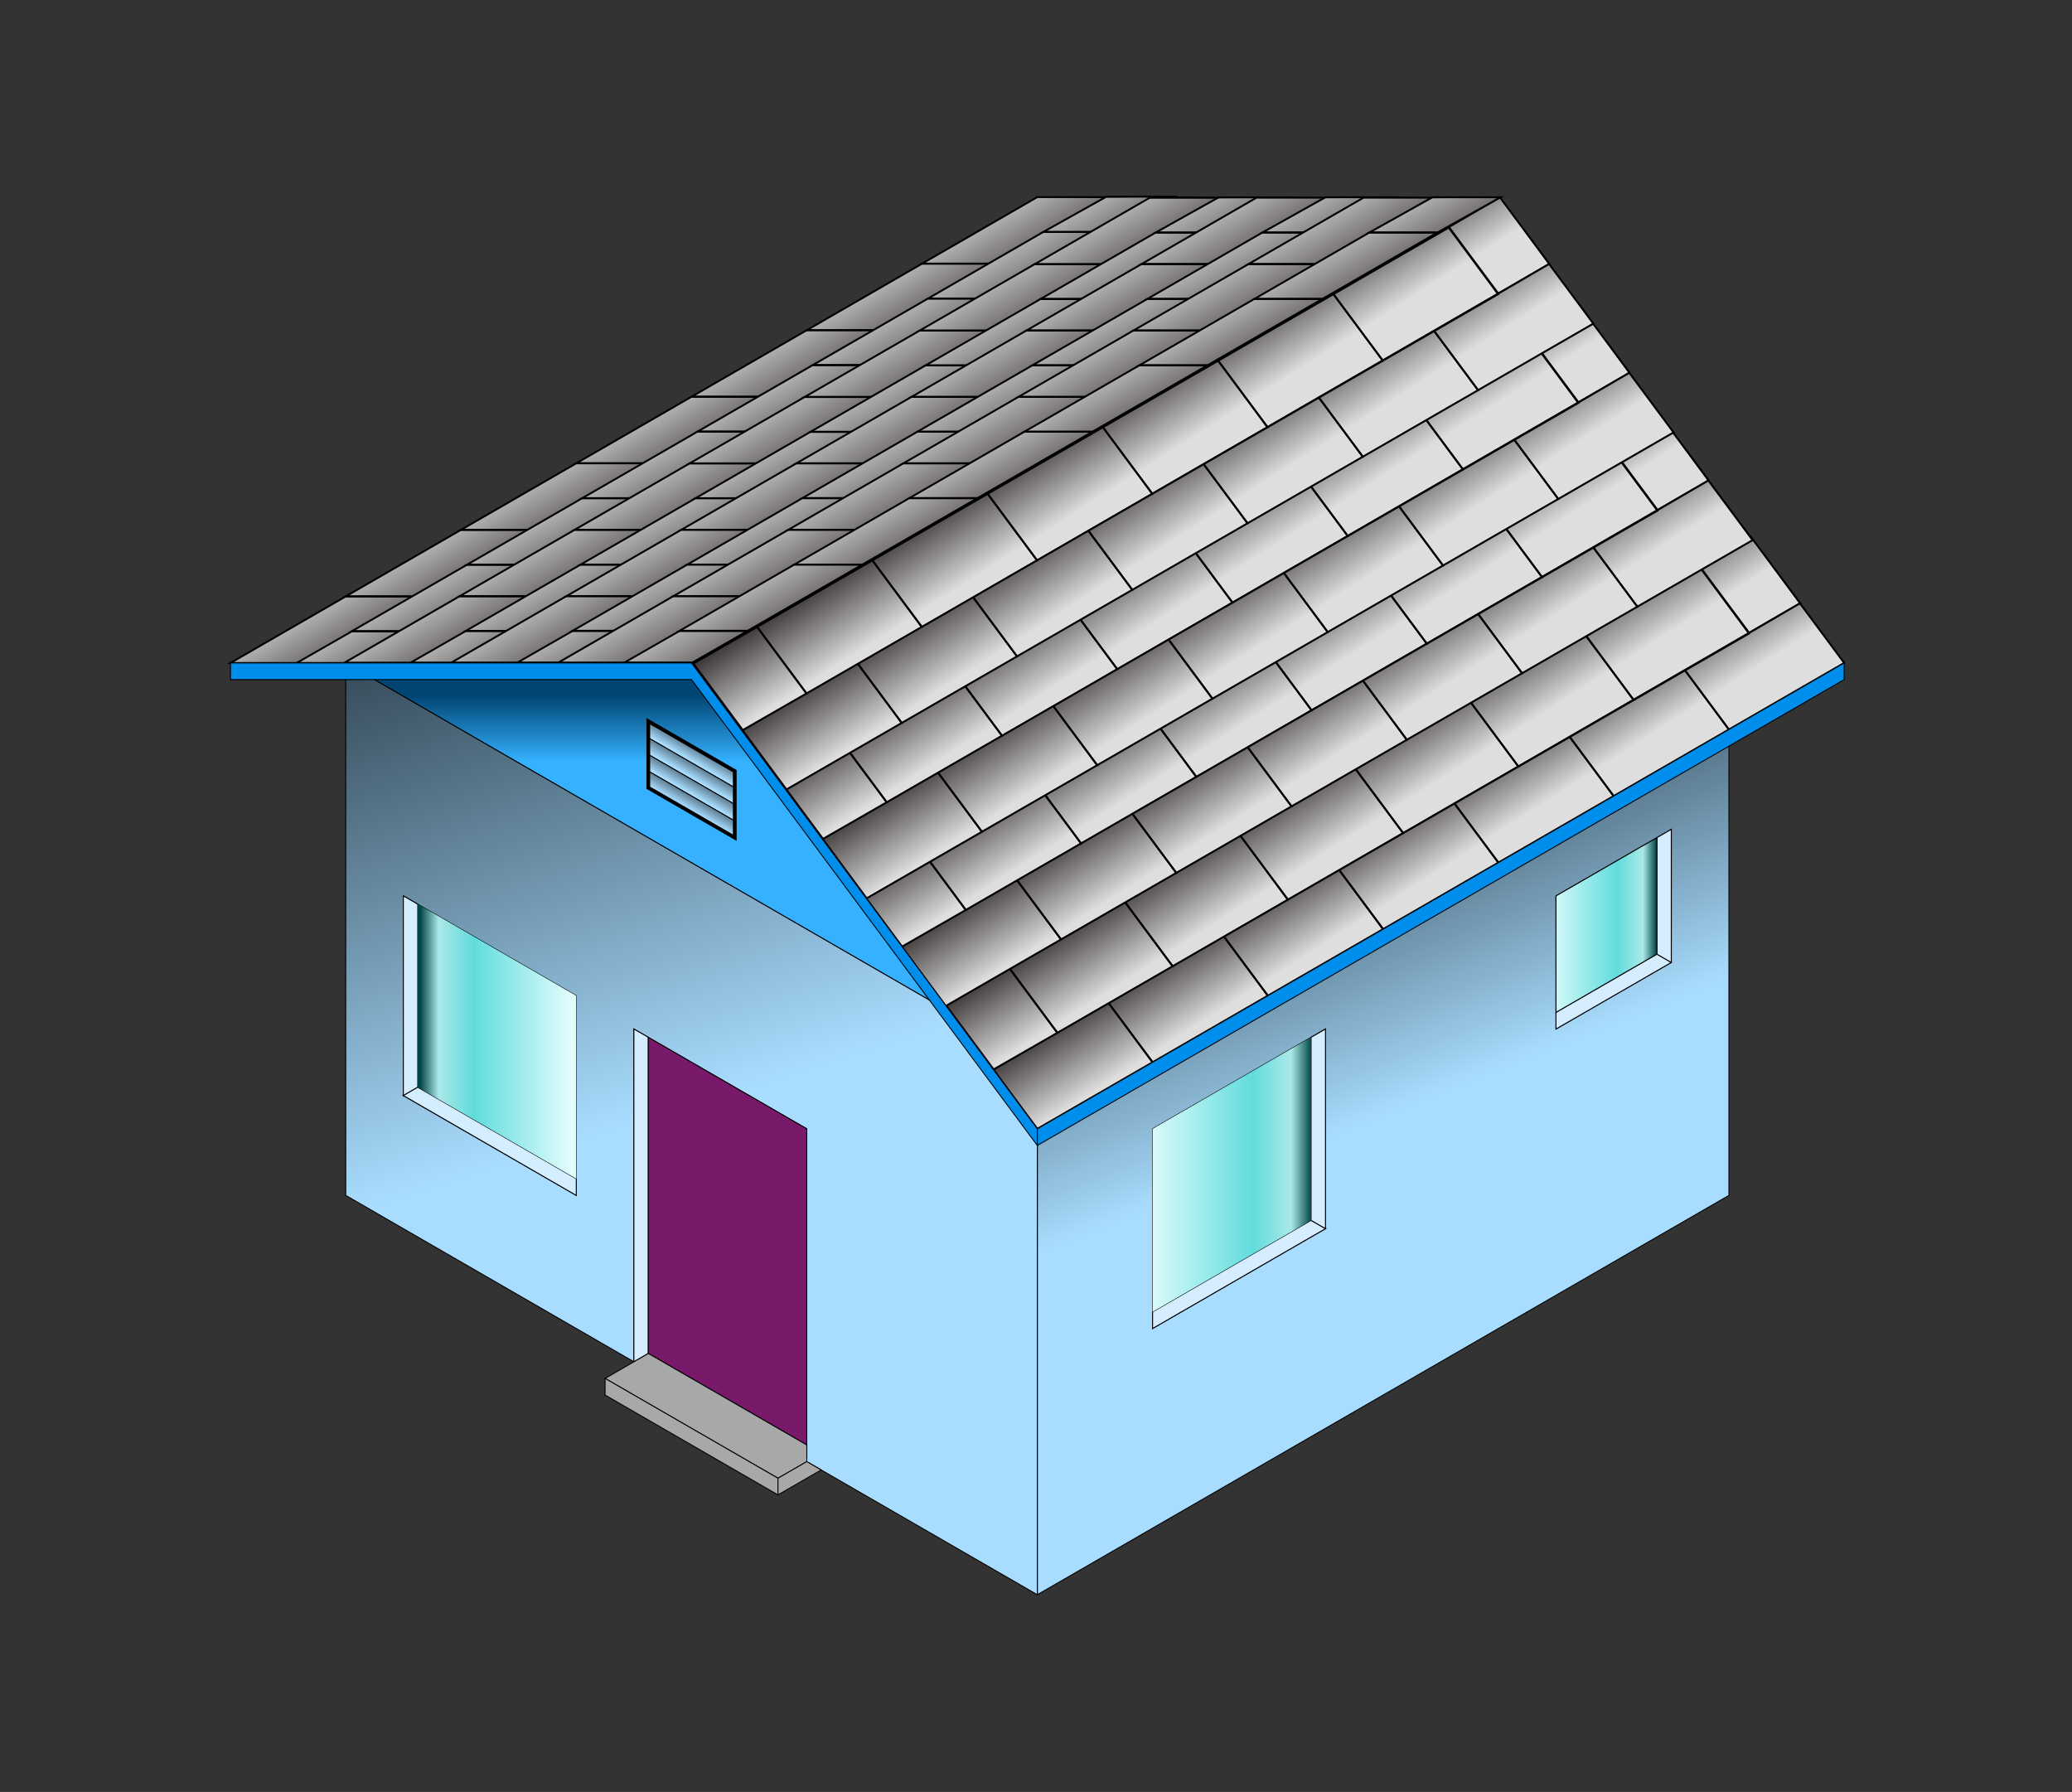 <?xml version="1.0" encoding="UTF-8" standalone="no"?>
<!-- Created with Inkscape (http://www.inkscape.org/) -->

<svg
   xmlns:dc="http://purl.org/dc/elements/1.1/"
   xmlns:cc="http://creativecommons.org/ns#"
   xmlns:rdf="http://www.w3.org/1999/02/22-rdf-syntax-ns#"
   xmlns:svg="http://www.w3.org/2000/svg"
   xmlns="http://www.w3.org/2000/svg"
   xmlns:xlink="http://www.w3.org/1999/xlink"
   xmlns:sodipodi="http://sodipodi.sourceforge.net/DTD/sodipodi-0.dtd"
   xmlns:inkscape="http://www.inkscape.org/namespaces/inkscape"
   width="128.25"
   height="110.906"
   id="svg2"
   version="1.1"
   inkscape:version="0.48.1 r9760"
   sodipodi:docname="house.svg">
  <rect width="100%" height="100%" fill="#333333" stroke="none"/>
  <defs
     id="defs4">
    <linearGradient
       id="linearGradient4854">
      <stop
         style="stop-color:#004646;stop-opacity:1;"
         offset="0"
         id="stop4856" />
      <stop
         id="stop4864"
         offset="0.117"
         style="stop-color:#abe8e8;stop-opacity:1;" />
      <stop
         id="stop4862"
         offset="0.34"
         style="stop-color:#61dcdc;stop-opacity:1;" />
      <stop
         style="stop-color:#eafffe;stop-opacity:1;"
         offset="1"
         id="stop4858" />
    </linearGradient>
    <linearGradient
       id="linearGradient4748">
      <stop
         style="stop-color:#00070c;stop-opacity:1;"
         offset="0"
         id="stop4750" />
      <stop
         style="stop-color:#a9ddff;stop-opacity:1;"
         offset="1"
         id="stop4752" />
    </linearGradient>
    <linearGradient
       id="linearGradient4738">
      <stop
         style="stop-color:#004573;stop-opacity:1;"
         offset="0"
         id="stop4740" />
      <stop
         style="stop-color:#35b1ff;stop-opacity:1;"
         offset="1"
         id="stop4742" />
    </linearGradient>
    <linearGradient
       id="linearGradient3742">
      <stop
         style="stop-color:#221c1b;stop-opacity:1;"
         offset="0"
         id="stop3744" />
      <stop
         style="stop-color:#dedede;stop-opacity:1;"
         offset="1"
         id="stop3746" />
    </linearGradient>
    <inkscape:perspective
       sodipodi:type="inkscape:persp3d"
       inkscape:vp_x="0 : 526.18109 : 1"
       inkscape:vp_y="0 : 1000 : 0"
       inkscape:vp_z="744.09448 : 526.18109 : 1"
       inkscape:persp3d-origin="372.04724 : 350.78739 : 1"
       id="perspective10" />
    <inkscape:perspective
       id="perspective3602"
       inkscape:persp3d-origin="0.5 : 0.33333333 : 1"
       inkscape:vp_z="1 : 0.5 : 1"
       inkscape:vp_y="0 : 1000 : 0"
       inkscape:vp_x="0 : 0.5 : 1"
       sodipodi:type="inkscape:persp3d" />
    <inkscape:perspective
       id="perspective3639"
       inkscape:persp3d-origin="0.5 : 0.33333333 : 1"
       inkscape:vp_z="1 : 0.5 : 1"
       inkscape:vp_y="0 : 1000 : 0"
       inkscape:vp_x="0 : 0.5 : 1"
       sodipodi:type="inkscape:persp3d" />
    <inkscape:perspective
       id="perspective3661"
       inkscape:persp3d-origin="0.5 : 0.33333333 : 1"
       inkscape:vp_z="1 : 0.5 : 1"
       inkscape:vp_y="0 : 1000 : 0"
       inkscape:vp_x="0 : 0.5 : 1"
       sodipodi:type="inkscape:persp3d" />
    <inkscape:perspective
       id="perspective3661-9"
       inkscape:persp3d-origin="0.5 : 0.33333333 : 1"
       inkscape:vp_z="1 : 0.5 : 1"
       inkscape:vp_y="0 : 1000 : 0"
       inkscape:vp_x="0 : 0.5 : 1"
       sodipodi:type="inkscape:persp3d" />
    <inkscape:perspective
       id="perspective3661-2"
       inkscape:persp3d-origin="0.5 : 0.33333333 : 1"
       inkscape:vp_z="1 : 0.5 : 1"
       inkscape:vp_y="0 : 1000 : 0"
       inkscape:vp_x="0 : 0.5 : 1"
       sodipodi:type="inkscape:persp3d" />
    <inkscape:perspective
       id="perspective3661-7"
       inkscape:persp3d-origin="0.5 : 0.33333333 : 1"
       inkscape:vp_z="1 : 0.5 : 1"
       inkscape:vp_y="0 : 1000 : 0"
       inkscape:vp_x="0 : 0.5 : 1"
       sodipodi:type="inkscape:persp3d" />
    <inkscape:perspective
       id="perspective3661-5"
       inkscape:persp3d-origin="0.5 : 0.33333333 : 1"
       inkscape:vp_z="1 : 0.5 : 1"
       inkscape:vp_y="0 : 1000 : 0"
       inkscape:vp_x="0 : 0.5 : 1"
       sodipodi:type="inkscape:persp3d" />
    <inkscape:perspective
       id="perspective3661-1"
       inkscape:persp3d-origin="0.5 : 0.33333333 : 1"
       inkscape:vp_z="1 : 0.5 : 1"
       inkscape:vp_y="0 : 1000 : 0"
       inkscape:vp_x="0 : 0.5 : 1"
       sodipodi:type="inkscape:persp3d" />
    <linearGradient
       inkscape:collect="always"
       xlink:href="#linearGradient3742"
       id="linearGradient3748"
       x1="-543.827"
       y1="757.202"
       x2="-490.975"
       y2="839.764"
       gradientUnits="userSpaceOnUse" />
    <inkscape:perspective
       id="perspective3758"
       inkscape:persp3d-origin="0.5 : 0.33333333 : 1"
       inkscape:vp_z="1 : 0.5 : 1"
       inkscape:vp_y="0 : 1000 : 0"
       inkscape:vp_x="0 : 0.5 : 1"
       sodipodi:type="inkscape:persp3d" />
    <linearGradient
       inkscape:collect="always"
       xlink:href="#linearGradient3742-1"
       id="linearGradient3748-0"
       x1="-543.827"
       y1="757.202"
       x2="-490.975"
       y2="839.764"
       gradientUnits="userSpaceOnUse" />
    <linearGradient
       id="linearGradient3742-1">
      <stop
         style="stop-color:#221c1b;stop-opacity:1;"
         offset="0"
         id="stop3744-2" />
      <stop
         style="stop-color:#dedede;stop-opacity:1;"
         offset="1"
         id="stop3746-6" />
    </linearGradient>
    <linearGradient
       gradientTransform="translate(-101.392,-31.377)"
       y2="839.764"
       x2="-490.975"
       y1="757.202"
       x1="-543.827"
       gradientUnits="userSpaceOnUse"
       id="linearGradient3774"
       xlink:href="#linearGradient3742-1"
       inkscape:collect="always" />
    <inkscape:perspective
       id="perspective3817"
       inkscape:persp3d-origin="0.5 : 0.33333333 : 1"
       inkscape:vp_z="1 : 0.5 : 1"
       inkscape:vp_y="0 : 1000 : 0"
       inkscape:vp_x="0 : 0.5 : 1"
       sodipodi:type="inkscape:persp3d" />
    <inkscape:perspective
       id="perspective3858"
       inkscape:persp3d-origin="0.5 : 0.33333333 : 1"
       inkscape:vp_z="1 : 0.5 : 1"
       inkscape:vp_y="0 : 1000 : 0"
       inkscape:vp_x="0 : 0.5 : 1"
       sodipodi:type="inkscape:persp3d" />
    <linearGradient
       inkscape:collect="always"
       xlink:href="#linearGradient3742-0"
       id="linearGradient3748-1"
       x1="-543.827"
       y1="757.202"
       x2="-490.975"
       y2="839.764"
       gradientUnits="userSpaceOnUse" />
    <linearGradient
       id="linearGradient3742-0">
      <stop
         style="stop-color:#221c1b;stop-opacity:1;"
         offset="0"
         id="stop3744-9" />
      <stop
         style="stop-color:#dedede;stop-opacity:1;"
         offset="1"
         id="stop3746-4" />
    </linearGradient>
    <linearGradient
       gradientTransform="translate(-101.392,-31.377)"
       y2="839.764"
       x2="-490.975"
       y1="757.202"
       x1="-543.827"
       gradientUnits="userSpaceOnUse"
       id="linearGradient3774-5"
       xlink:href="#linearGradient3742-1-6"
       inkscape:collect="always" />
    <linearGradient
       id="linearGradient3742-1-6">
      <stop
         style="stop-color:#221c1b;stop-opacity:1;"
         offset="0"
         id="stop3744-2-2" />
      <stop
         style="stop-color:#dedede;stop-opacity:1;"
         offset="1"
         id="stop3746-6-5" />
    </linearGradient>
    <inkscape:perspective
       id="perspective3858-9"
       inkscape:persp3d-origin="0.5 : 0.33333333 : 1"
       inkscape:vp_z="1 : 0.5 : 1"
       inkscape:vp_y="0 : 1000 : 0"
       inkscape:vp_x="0 : 0.5 : 1"
       sodipodi:type="inkscape:persp3d" />
    <linearGradient
       inkscape:collect="always"
       xlink:href="#linearGradient3742-8"
       id="linearGradient3748-3"
       x1="-543.827"
       y1="757.202"
       x2="-490.975"
       y2="839.764"
       gradientUnits="userSpaceOnUse" />
    <linearGradient
       id="linearGradient3742-8">
      <stop
         style="stop-color:#221c1b;stop-opacity:1;"
         offset="0"
         id="stop3744-8" />
      <stop
         style="stop-color:#dedede;stop-opacity:1;"
         offset="1"
         id="stop3746-40" />
    </linearGradient>
    <linearGradient
       gradientTransform="translate(-101.392,-31.377)"
       y2="839.764"
       x2="-490.975"
       y1="757.202"
       x1="-543.827"
       gradientUnits="userSpaceOnUse"
       id="linearGradient3774-0"
       xlink:href="#linearGradient3742-1-8"
       inkscape:collect="always" />
    <linearGradient
       id="linearGradient3742-1-8">
      <stop
         style="stop-color:#221c1b;stop-opacity:1;"
         offset="0"
         id="stop3744-2-6" />
      <stop
         style="stop-color:#dedede;stop-opacity:1;"
         offset="1"
         id="stop3746-6-8" />
    </linearGradient>
    <inkscape:perspective
       id="perspective3858-6"
       inkscape:persp3d-origin="0.5 : 0.33333333 : 1"
       inkscape:vp_z="1 : 0.5 : 1"
       inkscape:vp_y="0 : 1000 : 0"
       inkscape:vp_x="0 : 0.5 : 1"
       sodipodi:type="inkscape:persp3d" />
    <linearGradient
       inkscape:collect="always"
       xlink:href="#linearGradient3742-2"
       id="linearGradient3748-6"
       x1="-543.827"
       y1="757.202"
       x2="-490.975"
       y2="839.764"
       gradientUnits="userSpaceOnUse" />
    <linearGradient
       id="linearGradient3742-2">
      <stop
         style="stop-color:#221c1b;stop-opacity:1;"
         offset="0"
         id="stop3744-97" />
      <stop
         style="stop-color:#dedede;stop-opacity:1;"
         offset="1"
         id="stop3746-0" />
    </linearGradient>
    <linearGradient
       gradientTransform="translate(-101.392,-31.377)"
       y2="839.764"
       x2="-490.975"
       y1="757.202"
       x1="-543.827"
       gradientUnits="userSpaceOnUse"
       id="linearGradient3774-3"
       xlink:href="#linearGradient3742-1-7"
       inkscape:collect="always" />
    <linearGradient
       id="linearGradient3742-1-7">
      <stop
         style="stop-color:#221c1b;stop-opacity:1;"
         offset="0"
         id="stop3744-2-23" />
      <stop
         style="stop-color:#dedede;stop-opacity:1;"
         offset="1"
         id="stop3746-6-51" />
    </linearGradient>
    <inkscape:perspective
       id="perspective4197"
       inkscape:persp3d-origin="0.5 : 0.33333333 : 1"
       inkscape:vp_z="1 : 0.5 : 1"
       inkscape:vp_y="0 : 1000 : 0"
       inkscape:vp_x="0 : 0.5 : 1"
       sodipodi:type="inkscape:persp3d" />
    <inkscape:perspective
       id="perspective4219"
       inkscape:persp3d-origin="0.5 : 0.33333333 : 1"
       inkscape:vp_z="1 : 0.5 : 1"
       inkscape:vp_y="0 : 1000 : 0"
       inkscape:vp_x="0 : 0.5 : 1"
       sodipodi:type="inkscape:persp3d" />
    <inkscape:perspective
       id="perspective4219-9"
       inkscape:persp3d-origin="0.5 : 0.33333333 : 1"
       inkscape:vp_z="1 : 0.5 : 1"
       inkscape:vp_y="0 : 1000 : 0"
       inkscape:vp_x="0 : 0.5 : 1"
       sodipodi:type="inkscape:persp3d" />
    <inkscape:perspective
       id="perspective4219-4"
       inkscape:persp3d-origin="0.5 : 0.33333333 : 1"
       inkscape:vp_z="1 : 0.5 : 1"
       inkscape:vp_y="0 : 1000 : 0"
       inkscape:vp_x="0 : 0.5 : 1"
       sodipodi:type="inkscape:persp3d" />
    <inkscape:perspective
       id="perspective4219-45"
       inkscape:persp3d-origin="0.5 : 0.33333333 : 1"
       inkscape:vp_z="1 : 0.5 : 1"
       inkscape:vp_y="0 : 1000 : 0"
       inkscape:vp_x="0 : 0.5 : 1"
       sodipodi:type="inkscape:persp3d" />
    <inkscape:perspective
       id="perspective4219-1"
       inkscape:persp3d-origin="0.5 : 0.33333333 : 1"
       inkscape:vp_z="1 : 0.5 : 1"
       inkscape:vp_y="0 : 1000 : 0"
       inkscape:vp_x="0 : 0.5 : 1"
       sodipodi:type="inkscape:persp3d" />
    <inkscape:perspective
       id="perspective4219-5"
       inkscape:persp3d-origin="0.5 : 0.33333333 : 1"
       inkscape:vp_z="1 : 0.5 : 1"
       inkscape:vp_y="0 : 1000 : 0"
       inkscape:vp_x="0 : 0.5 : 1"
       sodipodi:type="inkscape:persp3d" />
    <linearGradient
       inkscape:collect="always"
       xlink:href="#linearGradient3742-1-7"
       id="linearGradient4286"
       x1="-828.52"
       y1="148.819"
       x2="-889.892"
       y2="42.52"
       gradientUnits="userSpaceOnUse"
       gradientTransform="matrix(0.058,0,0,0.058,-340.693,274.773)" />
    <linearGradient
       inkscape:collect="always"
       xlink:href="#linearGradient3742-1-7"
       id="linearGradient4297"
       gradientUnits="userSpaceOnUse"
       gradientTransform="matrix(0.058,0,0,0.058,-362.113,251.947)"
       x1="-543.827"
       y1="757.202"
       x2="-490.975"
       y2="839.764" />
    <linearGradient
       inkscape:collect="always"
       xlink:href="#linearGradient3742-1-7"
       id="linearGradient4307"
       gradientUnits="userSpaceOnUse"
       x1="-543.827"
       y1="757.202"
       x2="-490.975"
       y2="839.764"
       gradientTransform="matrix(0.058,0,0,0.058,-356.22,253.771)" />
    <linearGradient
       inkscape:collect="always"
       xlink:href="#linearGradient3742-1-7"
       id="linearGradient4318"
       gradientUnits="userSpaceOnUse"
       gradientTransform="matrix(0.058,0,0,0.058,-346.586,272.949)"
       x1="-543.827"
       y1="757.202"
       x2="-490.975"
       y2="839.764" />
    <linearGradient
       inkscape:collect="always"
       xlink:href="#linearGradient3742-1-7"
       id="linearGradient4328"
       gradientUnits="userSpaceOnUse"
       x1="-543.827"
       y1="757.202"
       x2="-490.975"
       y2="839.764"
       gradientTransform="matrix(0.058,0,0,0.058,-340.693,274.773)" />
    <linearGradient
       inkscape:collect="always"
       xlink:href="#linearGradient3742-1-7"
       id="linearGradient4339"
       gradientUnits="userSpaceOnUse"
       gradientTransform="matrix(0.058,0,0,0.058,-352.254,265.347)"
       x1="-543.827"
       y1="757.202"
       x2="-490.975"
       y2="839.764" />
    <linearGradient
       inkscape:collect="always"
       xlink:href="#linearGradient3742-1-7"
       id="linearGradient4349"
       gradientUnits="userSpaceOnUse"
       x1="-543.827"
       y1="757.202"
       x2="-490.975"
       y2="839.764"
       gradientTransform="matrix(0.058,0,0,0.058,-346.361,267.171)" />
    <linearGradient
       inkscape:collect="always"
       xlink:href="#linearGradient3742-1-7"
       id="linearGradient4360"
       gradientUnits="userSpaceOnUse"
       gradientTransform="matrix(0.058,0,0,0.058,-357.149,258.681)"
       x1="-543.827"
       y1="757.202"
       x2="-490.975"
       y2="839.764" />
    <linearGradient
       inkscape:collect="always"
       xlink:href="#linearGradient3742-1-7"
       id="linearGradient4370"
       gradientUnits="userSpaceOnUse"
       x1="-543.827"
       y1="757.202"
       x2="-490.975"
       y2="839.764"
       gradientTransform="matrix(0.058,0,0,0.058,-351.256,260.505)" />
    <inkscape:perspective
       id="perspective4380"
       inkscape:persp3d-origin="0.5 : 0.33333333 : 1"
       inkscape:vp_z="1 : 0.5 : 1"
       inkscape:vp_y="0 : 1000 : 0"
       inkscape:vp_x="0 : 0.5 : 1"
       sodipodi:type="inkscape:persp3d" />
    <linearGradient
       inkscape:collect="always"
       xlink:href="#linearGradient3742-1-7-5"
       id="linearGradient4286-8"
       x1="-828.52"
       y1="148.819"
       x2="-889.892"
       y2="42.52"
       gradientUnits="userSpaceOnUse" />
    <linearGradient
       id="linearGradient3742-1-7-5">
      <stop
         style="stop-color:#221c1b;stop-opacity:1;"
         offset="0"
         id="stop3744-2-23-8" />
      <stop
         style="stop-color:#dedede;stop-opacity:1;"
         offset="1"
         id="stop3746-6-51-0" />
    </linearGradient>
    <linearGradient
       gradientTransform="matrix(0.058,0,0,0.058,-333.191,272.813)"
       y2="42.52"
       x2="-889.892"
       y1="148.819"
       x1="-828.52"
       gradientUnits="userSpaceOnUse"
       id="linearGradient4396"
       xlink:href="#linearGradient3742-1-7-5"
       inkscape:collect="always" />
    <inkscape:perspective
       id="perspective4439"
       inkscape:persp3d-origin="0.5 : 0.33333333 : 1"
       inkscape:vp_z="1 : 0.5 : 1"
       inkscape:vp_y="0 : 1000 : 0"
       inkscape:vp_x="0 : 0.5 : 1"
       sodipodi:type="inkscape:persp3d" />
    <inkscape:perspective
       id="perspective4461"
       inkscape:persp3d-origin="0.5 : 0.33333333 : 1"
       inkscape:vp_z="1 : 0.5 : 1"
       inkscape:vp_y="0 : 1000 : 0"
       inkscape:vp_x="0 : 0.5 : 1"
       sodipodi:type="inkscape:persp3d" />
    <linearGradient
       gradientTransform="translate(265.628,-33.311)"
       y2="42.52"
       x2="-889.892"
       y1="148.819"
       x1="-828.52"
       gradientUnits="userSpaceOnUse"
       id="linearGradient4396-2"
       xlink:href="#linearGradient3742-1-7-5-2"
       inkscape:collect="always" />
    <linearGradient
       id="linearGradient3742-1-7-5-2">
      <stop
         style="stop-color:#221c1b;stop-opacity:1;"
         offset="0"
         id="stop3744-2-23-8-4" />
      <stop
         style="stop-color:#dedede;stop-opacity:1;"
         offset="1"
         id="stop3746-6-51-0-7" />
    </linearGradient>
    <linearGradient
       inkscape:collect="always"
       xlink:href="#linearGradient3742-1-7-8"
       id="linearGradient4286-9"
       x1="-828.52"
       y1="148.819"
       x2="-889.892"
       y2="42.52"
       gradientUnits="userSpaceOnUse" />
    <linearGradient
       id="linearGradient3742-1-7-8">
      <stop
         style="stop-color:#221c1b;stop-opacity:1;"
         offset="0"
         id="stop3744-2-23-5" />
      <stop
         style="stop-color:#dedede;stop-opacity:1;"
         offset="1"
         id="stop3746-6-51-4" />
    </linearGradient>
    <linearGradient
       gradientTransform="translate(136.568,0.397)"
       y2="42.52"
       x2="-889.892"
       y1="148.819"
       x1="-828.52"
       gradientUnits="userSpaceOnUse"
       id="linearGradient4490"
       xlink:href="#linearGradient3742-1-7-8"
       inkscape:collect="always" />
    <inkscape:perspective
       id="perspective4578"
       inkscape:persp3d-origin="0.5 : 0.33333333 : 1"
       inkscape:vp_z="1 : 0.5 : 1"
       inkscape:vp_y="0 : 1000 : 0"
       inkscape:vp_x="0 : 0.5 : 1"
       sodipodi:type="inkscape:persp3d" />
    <linearGradient
       gradientTransform="translate(136.568,0.397)"
       y2="42.52"
       x2="-889.892"
       y1="148.819"
       x1="-828.52"
       gradientUnits="userSpaceOnUse"
       id="linearGradient4490-8"
       xlink:href="#linearGradient3742-1-7-8-1"
       inkscape:collect="always" />
    <linearGradient
       id="linearGradient3742-1-7-8-1">
      <stop
         style="stop-color:#221c1b;stop-opacity:1;"
         offset="0"
         id="stop3744-2-23-5-6" />
      <stop
         style="stop-color:#dedede;stop-opacity:1;"
         offset="1"
         id="stop3746-6-51-4-4" />
    </linearGradient>
    <linearGradient
       gradientTransform="translate(265.628,-33.311)"
       y2="42.52"
       x2="-889.892"
       y1="148.819"
       x1="-828.52"
       gradientUnits="userSpaceOnUse"
       id="linearGradient4396-2-8"
       xlink:href="#linearGradient3742-1-7-5-2-5"
       inkscape:collect="always" />
    <linearGradient
       id="linearGradient3742-1-7-5-2-5">
      <stop
         style="stop-color:#221c1b;stop-opacity:1;"
         offset="0"
         id="stop3744-2-23-8-4-0" />
      <stop
         style="stop-color:#dedede;stop-opacity:1;"
         offset="1"
         id="stop3746-6-51-0-7-1" />
    </linearGradient>
    <inkscape:perspective
       id="perspective4578-7"
       inkscape:persp3d-origin="0.5 : 0.33333333 : 1"
       inkscape:vp_z="1 : 0.5 : 1"
       inkscape:vp_y="0 : 1000 : 0"
       inkscape:vp_x="0 : 0.5 : 1"
       sodipodi:type="inkscape:persp3d" />
    <linearGradient
       gradientTransform="translate(136.568,0.397)"
       y2="42.52"
       x2="-889.892"
       y1="148.819"
       x1="-828.52"
       gradientUnits="userSpaceOnUse"
       id="linearGradient4490-9"
       xlink:href="#linearGradient3742-1-7-8-8"
       inkscape:collect="always" />
    <linearGradient
       id="linearGradient3742-1-7-8-8">
      <stop
         style="stop-color:#221c1b;stop-opacity:1;"
         offset="0"
         id="stop3744-2-23-5-8" />
      <stop
         style="stop-color:#dedede;stop-opacity:1;"
         offset="1"
         id="stop3746-6-51-4-9" />
    </linearGradient>
    <linearGradient
       gradientTransform="translate(265.628,-33.311)"
       y2="42.52"
       x2="-889.892"
       y1="148.819"
       x1="-828.52"
       gradientUnits="userSpaceOnUse"
       id="linearGradient4396-2-80"
       xlink:href="#linearGradient3742-1-7-5-2-52"
       inkscape:collect="always" />
    <linearGradient
       id="linearGradient3742-1-7-5-2-52">
      <stop
         style="stop-color:#221c1b;stop-opacity:1;"
         offset="0"
         id="stop3744-2-23-8-4-02" />
      <stop
         style="stop-color:#dedede;stop-opacity:1;"
         offset="1"
         id="stop3746-6-51-0-7-4" />
    </linearGradient>
    <linearGradient
       inkscape:collect="always"
       xlink:href="#linearGradient3742-1-7-8"
       id="linearGradient4726"
       gradientUnits="userSpaceOnUse"
       gradientTransform="translate(136.568,0.397)"
       x1="-828.52"
       y1="148.819"
       x2="-889.892"
       y2="42.52" />
    <linearGradient
       inkscape:collect="always"
       xlink:href="#linearGradient3742-1-7-5-2"
       id="linearGradient4728"
       gradientUnits="userSpaceOnUse"
       gradientTransform="translate(265.628,-33.311)"
       x1="-828.52"
       y1="148.819"
       x2="-889.892"
       y2="42.52" />
    <linearGradient
       inkscape:collect="always"
       xlink:href="#linearGradient4738"
       id="linearGradient4744"
       x1="-920.578"
       y1="379.134"
       x2="-920.578"
       y2="450"
       gradientUnits="userSpaceOnUse"
       gradientTransform="matrix(0.058,0,0,0.058,-340.693,274.773)" />
    <linearGradient
       inkscape:collect="always"
       xlink:href="#linearGradient4748"
       id="linearGradient4754"
       x1="-859.206"
       y1="414.567"
       x2="-874.549"
       y2="441.142"
       gradientUnits="userSpaceOnUse"
       gradientTransform="matrix(0.058,0,0,0.058,-340.693,274.773)" />
    <inkscape:perspective
       id="perspective4764"
       inkscape:persp3d-origin="0.5 : 0.33333333 : 1"
       inkscape:vp_z="1 : 0.5 : 1"
       inkscape:vp_y="0 : 1000 : 0"
       inkscape:vp_x="0 : 0.5 : 1"
       sodipodi:type="inkscape:persp3d" />
    <linearGradient
       inkscape:collect="always"
       xlink:href="#linearGradient4748-1"
       id="linearGradient4754-2"
       x1="-859.206"
       y1="414.567"
       x2="-874.549"
       y2="441.142"
       gradientUnits="userSpaceOnUse" />
    <linearGradient
       id="linearGradient4748-1">
      <stop
         style="stop-color:#00070c;stop-opacity:1;"
         offset="0"
         id="stop4750-3" />
      <stop
         style="stop-color:#a9ddff;stop-opacity:1;"
         offset="1"
         id="stop4752-2" />
    </linearGradient>
    <linearGradient
       gradientTransform="matrix(0.058,0,0,0.058,-340.693,275.803)"
       y2="441.142"
       x2="-874.549"
       y1="414.567"
       x1="-859.206"
       gradientUnits="userSpaceOnUse"
       id="linearGradient4773"
       xlink:href="#linearGradient4748-1"
       inkscape:collect="always" />
    <inkscape:perspective
       id="perspective4764-3"
       inkscape:persp3d-origin="0.5 : 0.33333333 : 1"
       inkscape:vp_z="1 : 0.5 : 1"
       inkscape:vp_y="0 : 1000 : 0"
       inkscape:vp_x="0 : 0.5 : 1"
       sodipodi:type="inkscape:persp3d" />
    <linearGradient
       inkscape:collect="always"
       xlink:href="#linearGradient4748-2"
       id="linearGradient4754-3"
       x1="-859.206"
       y1="414.567"
       x2="-874.549"
       y2="441.142"
       gradientUnits="userSpaceOnUse" />
    <linearGradient
       id="linearGradient4748-2">
      <stop
         style="stop-color:#00070c;stop-opacity:1;"
         offset="0"
         id="stop4750-38" />
      <stop
         style="stop-color:#a9ddff;stop-opacity:1;"
         offset="1"
         id="stop4752-6" />
    </linearGradient>
    <linearGradient
       gradientTransform="matrix(0.058,0,0,0.058,-340.693,276.832)"
       y2="441.142"
       x2="-874.549"
       y1="414.567"
       x1="-859.206"
       gradientUnits="userSpaceOnUse"
       id="linearGradient4773-1"
       xlink:href="#linearGradient4748-2"
       inkscape:collect="always" />
    <inkscape:perspective
       id="perspective4764-0"
       inkscape:persp3d-origin="0.5 : 0.33333333 : 1"
       inkscape:vp_z="1 : 0.5 : 1"
       inkscape:vp_y="0 : 1000 : 0"
       inkscape:vp_x="0 : 0.5 : 1"
       sodipodi:type="inkscape:persp3d" />
    <linearGradient
       inkscape:collect="always"
       xlink:href="#linearGradient4748-19"
       id="linearGradient4754-9"
       x1="-859.206"
       y1="414.567"
       x2="-874.549"
       y2="441.142"
       gradientUnits="userSpaceOnUse" />
    <linearGradient
       id="linearGradient4748-19">
      <stop
         style="stop-color:#00070c;stop-opacity:1;"
         offset="0"
         id="stop4750-1" />
      <stop
         style="stop-color:#a9ddff;stop-opacity:1;"
         offset="1"
         id="stop4752-5" />
    </linearGradient>
    <linearGradient
       gradientTransform="matrix(0.058,0,0,0.058,-340.693,277.862)"
       y2="441.142"
       x2="-874.549"
       y1="414.567"
       x1="-859.206"
       gradientUnits="userSpaceOnUse"
       id="linearGradient4773-0"
       xlink:href="#linearGradient4748-19"
       inkscape:collect="always" />
    <linearGradient
       inkscape:collect="always"
       xlink:href="#linearGradient4748"
       id="linearGradient4850"
       x1="-1288.809"
       y1="95.669"
       x2="-1043.322"
       y2="875.197"
       gradientUnits="userSpaceOnUse"
       gradientTransform="matrix(0.058,0,0,0.058,-340.693,274.773)" />
    <linearGradient
       inkscape:collect="always"
       xlink:href="#linearGradient4854"
       id="linearGradient4860"
       x1="-1150.723"
       y1="746.752"
       x2="-981.95"
       y2="746.752"
       gradientUnits="userSpaceOnUse"
       gradientTransform="matrix(0.058,0,0,0.058,-340.693,274.773)" />
    <linearGradient
       inkscape:collect="always"
       xlink:href="#linearGradient4748"
       id="linearGradient4896"
       x1="-245.488"
       y1="343.701"
       x2="-61.372"
       y2="804.331"
       gradientUnits="userSpaceOnUse"
       gradientTransform="matrix(0.058,0,0,0.058,-340.693,274.773)" />
    <linearGradient
       inkscape:collect="always"
       xlink:href="#linearGradient4854"
       id="linearGradient4914"
       x1="-199.459"
       y1="866.339"
       x2="-383.574"
       y2="866.339"
       gradientUnits="userSpaceOnUse"
       gradientTransform="matrix(0.058,0,0,0.058,-340.693,274.773)" />
    <linearGradient
       inkscape:collect="always"
       xlink:href="#linearGradient4854"
       id="linearGradient4924"
       x1="168.773"
       y1="582.874"
       x2="46.029"
       y2="582.874"
       gradientUnits="userSpaceOnUse"
       gradientTransform="matrix(0.058,0,0,0.058,-340.693,274.773)" />
  </defs>
  <sodipodi:namedview
     id="base"
     pagecolor="#ffffff"
     bordercolor="#666666"
     borderopacity="1.0"
     inkscape:pageopacity="0.0"
     inkscape:pageshadow="2"
     inkscape:zoom="1"
     inkscape:cx="-116.87607"
     inkscape:cy="-131.6875"
     inkscape:document-units="px"
     inkscape:current-layer="layer1"
     showgrid="true"
     showborder="true"
     inkscape:snap-to-guides="false"
     inkscape:snap-grids="true"
     inkscape:window-width="1920"
     inkscape:window-height="1003"
     inkscape:window-x="0"
     inkscape:window-y="24"
     inkscape:window-maximized="1"
     inkscape:snap-global="false"
     fit-margin-top="0"
     fit-margin-left="0"
     fit-margin-right="0"
     fit-margin-bottom="0">
    <inkscape:grid
       type="axonomgrid"
       id="grid2816"
       units="mm"
       empspacing="5"
       visible="true"
       enabled="true"
       snapvisiblegridlinesonly="true" />
  </sodipodi:namedview>
  <g
     inkscape:label="Layer 1"
     inkscape:groupmode="layer"
     id="layer1"
     transform="translate(433.438,-253.719)">
    <path
       style="fill:url(#linearGradient4896);fill-opacity:1;stroke:#000000;stroke-width:0.058px;stroke-linecap:butt;stroke-linejoin:miter;stroke-opacity:1"
       d="m -326.423,294.75 -42.808,24.716 0,32.952 42.808,-24.714 0,-32.954 z m -3.567,10.299 0,8.237 -7.135,4.12 0,-8.239 7.135,-4.118 z m -21.405,12.357 0,12.357 -10.701,6.179 0,-12.359 10.701,-6.178 z"
       id="path4736"
       inkscape:connector-curvature="0" />
    <path
       style="fill:url(#linearGradient4850);fill-opacity:1;stroke:#000000;stroke-width:0.058px;stroke-linecap:butt;stroke-linejoin:miter;stroke-opacity:1"
       d="m -412.039,294.75 0,32.954 17.835,10.297 0,-20.595 10.702,6.178 0,20.595 0,0.002 14.27,8.237 0,-32.952 -42.808,-24.716 z m 3.567,14.417 10.702,6.179 0,12.357 -10.702,-6.178 0,-12.359 z"
       id="path4734"
       inkscape:connector-curvature="0" />
    <path
       style="fill:url(#linearGradient4744);fill-opacity:1;stroke:#000000;stroke-width:0.058px;stroke-linecap:butt;stroke-linejoin:miter;stroke-opacity:1"
       d="m -412.039,294.751 c 42.807,24.715 42.807,24.715 42.807,24.715 l 42.807,-24.715 -42.807,-24.715 -42.807,24.715 z"
       id="path3590"
       inkscape:connector-curvature="0" />
    <path
       style="fill:none;stroke:#000000;stroke-width:0.058px;stroke-linecap:butt;stroke-linejoin:miter;stroke-opacity:1"
       d="m -319.289,294.751 -21.404,-28.834 -28.538,0 49.942,28.834 z"
       id="path3592-4"
       inkscape:connector-curvature="0" />
    <path
       style="fill:none;stroke:#000000;stroke-width:0.058px;stroke-linecap:butt;stroke-linejoin:miter;stroke-opacity:1"
       d="m -369.231,323.585 49.942,-28.834 -21.404,-28.834 -49.942,28.834 21.404,28.834 z"
       id="path3616"
       inkscape:connector-curvature="0" />
    <path
       style="fill:url(#linearGradient4328);fill-opacity:1;stroke:#000000;stroke-width:0.058px;stroke-linecap:butt;stroke-linejoin:miter;stroke-opacity:1"
       d="m -369.231,323.585 49.942,-28.834 -3.056,-4.15 -49.928,28.837 3.043,4.148 z"
       id="path3740"
       inkscape:connector-curvature="0" />
    <path
       style="fill:none;stroke:#000000;stroke-width:0.116;stroke-linecap:butt;stroke-linejoin:miter;stroke-miterlimit:4;stroke-opacity:1;stroke-dasharray:none"
       d="m -369.231,323.585 7.135,-4.119 -3.058,-4.119 -7.135,4.119 3.058,4.119 z"
       id="path3616-3"
       sodipodi:nodetypes="ccccc"
       inkscape:connector-curvature="0" />
    <path
       style="fill:none;stroke:#000000;stroke-width:0.116;stroke-linecap:butt;stroke-linejoin:miter;stroke-miterlimit:4;stroke-opacity:1;stroke-dasharray:none"
       d="m -362.097,319.465 7.135,-4.119 -3.058,-4.119 -7.135,4.119 3.058,4.119 z"
       id="path3616-3-6"
       sodipodi:nodetypes="ccccc"
       inkscape:connector-curvature="0" />
    <path
       style="fill:none;stroke:#000000;stroke-width:0.116;stroke-linecap:butt;stroke-linejoin:miter;stroke-miterlimit:4;stroke-opacity:1;stroke-dasharray:none"
       d="m -354.962,315.346 7.135,-4.119 -3.058,-4.119 -7.135,4.119 3.058,4.119 z"
       id="path3616-3-2"
       sodipodi:nodetypes="ccccc"
       inkscape:connector-curvature="0" />
    <path
       style="fill:none;stroke:#000000;stroke-width:0.116;stroke-linecap:butt;stroke-linejoin:miter;stroke-miterlimit:4;stroke-opacity:1;stroke-dasharray:none"
       d="m -347.828,311.227 7.135,-4.119 -3.058,-4.119 -7.135,4.119 3.058,4.119 z"
       id="path3616-3-4"
       sodipodi:nodetypes="ccccc"
       inkscape:connector-curvature="0" />
    <path
       style="fill:none;stroke:#000000;stroke-width:0.116;stroke-linecap:butt;stroke-linejoin:miter;stroke-miterlimit:4;stroke-opacity:1;stroke-dasharray:none"
       d="m -340.693,307.108 7.135,-4.119 -3.058,-4.119 -7.135,4.119 3.058,4.119 z"
       id="path3616-3-7"
       sodipodi:nodetypes="ccccc"
       inkscape:connector-curvature="0" />
    <path
       style="fill:none;stroke:#000000;stroke-width:0.116;stroke-linecap:butt;stroke-linejoin:miter;stroke-miterlimit:4;stroke-opacity:1;stroke-dasharray:none"
       d="m -333.558,302.989 7.135,-4.119 -3.058,-4.119 -7.135,4.119 3.058,4.119 z"
       id="path3616-3-48"
       sodipodi:nodetypes="ccccc"
       inkscape:connector-curvature="0" />
    <path
       style="fill:none;stroke:#000000;stroke-width:0.116;stroke-linecap:butt;stroke-linejoin:miter;stroke-miterlimit:4;stroke-opacity:1;stroke-dasharray:none"
       d="m -326.424,298.87 7.135,-4.119 -3.058,-4.119 -7.135,4.119 3.058,4.119 z"
       id="path3616-3-28"
       sodipodi:nodetypes="ccccc"
       inkscape:connector-curvature="0" />
    <path
       style="fill:url(#linearGradient4318);fill-opacity:1;stroke:#000000;stroke-width:0.058px;stroke-linecap:butt;stroke-linejoin:miter;stroke-opacity:1"
       d="m -371.965,319.938 49.911,-28.895 -3.056,-4.15 -49.898,28.897 3.043,4.148 z"
       id="path3740-4"
       sodipodi:nodetypes="ccccc"
       inkscape:connector-curvature="0" />
    <path
       style="fill:none;stroke:#000000;stroke-width:0.116;stroke-linecap:butt;stroke-linejoin:miter;stroke-miterlimit:4;stroke-opacity:1;stroke-dasharray:none"
       d="m -371.935,319.908 3.945,-2.266 -3.058,-4.119 -3.945,2.266 3.058,4.119 z"
       id="path3616-3-8"
       sodipodi:nodetypes="ccccc"
       inkscape:connector-curvature="0" />
    <path
       style="fill:none;stroke:#000000;stroke-width:0.116;stroke-linecap:butt;stroke-linejoin:miter;stroke-miterlimit:4;stroke-opacity:1;stroke-dasharray:none"
       d="m -367.99,317.642 7.135,-4.119 -3.058,-4.119 -7.135,4.119 3.058,4.119 z"
       id="path3616-3-6-5"
       sodipodi:nodetypes="ccccc"
       inkscape:connector-curvature="0" />
    <path
       style="fill:none;stroke:#000000;stroke-width:0.116;stroke-linecap:butt;stroke-linejoin:miter;stroke-miterlimit:4;stroke-opacity:1;stroke-dasharray:none"
       d="m -360.856,313.522 7.135,-4.119 -3.058,-4.119 -7.135,4.119 3.058,4.119 z"
       id="path3616-3-2-6"
       sodipodi:nodetypes="ccccc"
       inkscape:connector-curvature="0" />
    <path
       style="fill:none;stroke:#000000;stroke-width:0.116;stroke-linecap:butt;stroke-linejoin:miter;stroke-miterlimit:4;stroke-opacity:1;stroke-dasharray:none"
       d="m -353.721,309.403 7.135,-4.119 -3.058,-4.119 -7.135,4.119 3.058,4.119 z"
       id="path3616-3-4-2"
       sodipodi:nodetypes="ccccc"
       inkscape:connector-curvature="0" />
    <path
       style="fill:none;stroke:#000000;stroke-width:0.116;stroke-linecap:butt;stroke-linejoin:miter;stroke-miterlimit:4;stroke-opacity:1;stroke-dasharray:none"
       d="m -346.586,305.284 7.135,-4.119 -3.058,-4.119 -7.135,4.119 3.058,4.119 z"
       id="path3616-3-7-5"
       sodipodi:nodetypes="ccccc"
       inkscape:connector-curvature="0" />
    <path
       style="fill:none;stroke:#000000;stroke-width:0.116;stroke-linecap:butt;stroke-linejoin:miter;stroke-miterlimit:4;stroke-opacity:1;stroke-dasharray:none"
       d="m -339.452,301.165 7.135,-4.119 -3.058,-4.119 -7.135,4.119 3.058,4.119 z"
       id="path3616-3-48-2"
       sodipodi:nodetypes="ccccc"
       inkscape:connector-curvature="0" />
    <path
       style="fill:none;stroke:#000000;stroke-width:0.116;stroke-linecap:butt;stroke-linejoin:miter;stroke-miterlimit:4;stroke-opacity:1;stroke-dasharray:none"
       d="m -332.317,297.046 7.135,-4.119 -3.058,-4.119 -7.135,4.119 3.058,4.119 z"
       id="path3616-3-28-6"
       sodipodi:nodetypes="ccccc"
       inkscape:connector-curvature="0" />
    <path
       style="fill:none;stroke:#000000;stroke-width:0.116;stroke-linecap:butt;stroke-linejoin:miter;stroke-miterlimit:4;stroke-opacity:1;stroke-dasharray:none"
       d="m -325.169,292.892 3.155,-1.841 -3.058,-4.119 -3.155,1.841 3.058,4.119 z"
       id="path3616-3-8-6"
       sodipodi:nodetypes="ccccc"
       inkscape:connector-curvature="0" />
    <path
       style="fill:url(#linearGradient4349);fill-opacity:1;stroke:#000000;stroke-width:0.058px;stroke-linecap:butt;stroke-linejoin:miter;stroke-opacity:1"
       d="m -374.899,315.982 49.942,-28.834 -3.056,-4.15 -49.928,28.837 3.043,4.148 z"
       id="path3740-1"
       inkscape:connector-curvature="0" />
    <path
       style="fill:none;stroke:#000000;stroke-width:0.116;stroke-linecap:butt;stroke-linejoin:miter;stroke-miterlimit:4;stroke-opacity:1;stroke-dasharray:none"
       d="m -374.899,315.982 7.135,-4.119 -3.058,-4.119 -7.135,4.119 3.058,4.119 z"
       id="path3616-3-77"
       sodipodi:nodetypes="ccccc"
       inkscape:connector-curvature="0" />
    <path
       style="fill:none;stroke:#000000;stroke-width:0.116;stroke-linecap:butt;stroke-linejoin:miter;stroke-miterlimit:4;stroke-opacity:1;stroke-dasharray:none"
       d="m -367.764,311.863 7.135,-4.119 -3.058,-4.119 -7.135,4.119 3.058,4.119 z"
       id="path3616-3-6-4"
       sodipodi:nodetypes="ccccc"
       inkscape:connector-curvature="0" />
    <path
       style="fill:none;stroke:#000000;stroke-width:0.116;stroke-linecap:butt;stroke-linejoin:miter;stroke-miterlimit:4;stroke-opacity:1;stroke-dasharray:none"
       d="m -360.63,307.744 7.135,-4.119 -3.058,-4.119 -7.135,4.119 3.058,4.119 z"
       id="path3616-3-2-1"
       sodipodi:nodetypes="ccccc"
       inkscape:connector-curvature="0" />
    <path
       style="fill:none;stroke:#000000;stroke-width:0.116;stroke-linecap:butt;stroke-linejoin:miter;stroke-miterlimit:4;stroke-opacity:1;stroke-dasharray:none"
       d="m -353.495,303.625 7.135,-4.119 -3.058,-4.119 -7.135,4.119 3.058,4.119 z"
       id="path3616-3-4-1"
       sodipodi:nodetypes="ccccc"
       inkscape:connector-curvature="0" />
    <path
       style="fill:none;stroke:#000000;stroke-width:0.116;stroke-linecap:butt;stroke-linejoin:miter;stroke-miterlimit:4;stroke-opacity:1;stroke-dasharray:none"
       d="m -346.361,299.506 7.135,-4.119 -3.058,-4.119 -7.135,4.119 3.058,4.119 z"
       id="path3616-3-7-9"
       sodipodi:nodetypes="ccccc"
       inkscape:connector-curvature="0" />
    <path
       style="fill:none;stroke:#000000;stroke-width:0.116;stroke-linecap:butt;stroke-linejoin:miter;stroke-miterlimit:4;stroke-opacity:1;stroke-dasharray:none"
       d="m -339.226,295.387 7.135,-4.119 -3.058,-4.119 -7.135,4.119 3.058,4.119 z"
       id="path3616-3-48-1"
       sodipodi:nodetypes="ccccc"
       inkscape:connector-curvature="0" />
    <path
       style="fill:none;stroke:#000000;stroke-width:0.116;stroke-linecap:butt;stroke-linejoin:miter;stroke-miterlimit:4;stroke-opacity:1;stroke-dasharray:none"
       d="m -332.092,291.268 7.135,-4.119 -3.058,-4.119 -7.135,4.119 3.058,4.119 z"
       id="path3616-3-28-3"
       sodipodi:nodetypes="ccccc"
       inkscape:connector-curvature="0" />
    <path
       style="fill:url(#linearGradient4339);fill-opacity:1;stroke:#000000;stroke-width:0.058px;stroke-linecap:butt;stroke-linejoin:miter;stroke-opacity:1"
       d="m -377.633,312.336 49.911,-28.895 -3.057,-4.15 -49.898,28.897 3.043,4.148 z"
       id="path3740-4-8"
       sodipodi:nodetypes="ccccc"
       inkscape:connector-curvature="0" />
    <path
       style="fill:none;stroke:#000000;stroke-width:0.116;stroke-linecap:butt;stroke-linejoin:miter;stroke-miterlimit:4;stroke-opacity:1;stroke-dasharray:none"
       d="m -377.602,312.305 3.945,-2.266 -3.058,-4.119 -3.945,2.266 3.058,4.119 z"
       id="path3616-3-8-7"
       sodipodi:nodetypes="ccccc"
       inkscape:connector-curvature="0" />
    <path
       style="fill:none;stroke:#000000;stroke-width:0.116;stroke-linecap:butt;stroke-linejoin:miter;stroke-miterlimit:4;stroke-opacity:1;stroke-dasharray:none"
       d="m -373.658,310.039 7.135,-4.119 -3.058,-4.119 -7.135,4.119 3.058,4.119 z"
       id="path3616-3-6-5-4"
       sodipodi:nodetypes="ccccc"
       inkscape:connector-curvature="0" />
    <path
       style="fill:none;stroke:#000000;stroke-width:0.116;stroke-linecap:butt;stroke-linejoin:miter;stroke-miterlimit:4;stroke-opacity:1;stroke-dasharray:none"
       d="m -366.523,305.92 7.135,-4.119 -3.058,-4.119 -7.135,4.119 3.058,4.119 z"
       id="path3616-3-2-6-9"
       sodipodi:nodetypes="ccccc"
       inkscape:connector-curvature="0" />
    <path
       style="fill:none;stroke:#000000;stroke-width:0.116;stroke-linecap:butt;stroke-linejoin:miter;stroke-miterlimit:4;stroke-opacity:1;stroke-dasharray:none"
       d="m -359.389,301.801 7.135,-4.119 -3.058,-4.119 -7.135,4.119 3.058,4.119 z"
       id="path3616-3-4-2-3"
       sodipodi:nodetypes="ccccc"
       inkscape:connector-curvature="0" />
    <path
       style="fill:none;stroke:#000000;stroke-width:0.116;stroke-linecap:butt;stroke-linejoin:miter;stroke-miterlimit:4;stroke-opacity:1;stroke-dasharray:none"
       d="m -352.254,297.682 7.135,-4.119 -3.058,-4.119 -7.135,4.119 3.058,4.119 z"
       id="path3616-3-7-5-1"
       sodipodi:nodetypes="ccccc"
       inkscape:connector-curvature="0" />
    <path
       style="fill:none;stroke:#000000;stroke-width:0.116;stroke-linecap:butt;stroke-linejoin:miter;stroke-miterlimit:4;stroke-opacity:1;stroke-dasharray:none"
       d="m -345.12,293.563 7.135,-4.119 -3.058,-4.119 -7.135,4.119 3.058,4.119 z"
       id="path3616-3-48-2-3"
       sodipodi:nodetypes="ccccc"
       inkscape:connector-curvature="0" />
    <path
       style="fill:none;stroke:#000000;stroke-width:0.116;stroke-linecap:butt;stroke-linejoin:miter;stroke-miterlimit:4;stroke-opacity:1;stroke-dasharray:none"
       d="m -337.985,289.444 7.135,-4.119 -3.058,-4.119 -7.135,4.119 3.058,4.119 z"
       id="path3616-3-28-6-8"
       sodipodi:nodetypes="ccccc"
       inkscape:connector-curvature="0" />
    <path
       style="fill:none;stroke:#000000;stroke-width:0.116;stroke-linecap:butt;stroke-linejoin:miter;stroke-miterlimit:4;stroke-opacity:1;stroke-dasharray:none"
       d="m -330.836,285.29 3.155,-1.841 -3.058,-4.119 -3.155,1.841 3.058,4.119 z"
       id="path3616-3-8-6-7"
       sodipodi:nodetypes="ccccc"
       inkscape:connector-curvature="0" />
    <path
       style="fill:url(#linearGradient4370);fill-opacity:1;stroke:#000000;stroke-width:0.058px;stroke-linecap:butt;stroke-linejoin:miter;stroke-opacity:1"
       d="m -379.794,309.317 49.942,-28.834 -3.056,-4.15 -49.928,28.837 3.043,4.148 z"
       id="path3740-3"
       inkscape:connector-curvature="0" />
    <path
       style="fill:none;stroke:#000000;stroke-width:0.116;stroke-linecap:butt;stroke-linejoin:miter;stroke-miterlimit:4;stroke-opacity:1;stroke-dasharray:none"
       d="m -379.794,309.317 7.135,-4.119 -3.058,-4.119 -7.135,4.119 3.058,4.119 z"
       id="path3616-3-85"
       sodipodi:nodetypes="ccccc"
       inkscape:connector-curvature="0" />
    <path
       style="fill:none;stroke:#000000;stroke-width:0.116;stroke-linecap:butt;stroke-linejoin:miter;stroke-miterlimit:4;stroke-opacity:1;stroke-dasharray:none"
       d="m -372.659,305.198 7.135,-4.119 -3.058,-4.119 -7.135,4.119 3.058,4.119 z"
       id="path3616-3-6-0"
       sodipodi:nodetypes="ccccc"
       inkscape:connector-curvature="0" />
    <path
       style="fill:none;stroke:#000000;stroke-width:0.116;stroke-linecap:butt;stroke-linejoin:miter;stroke-miterlimit:4;stroke-opacity:1;stroke-dasharray:none"
       d="m -365.525,301.079 7.135,-4.119 -3.058,-4.119 -7.135,4.119 3.058,4.119 z"
       id="path3616-3-2-5"
       sodipodi:nodetypes="ccccc"
       inkscape:connector-curvature="0" />
    <path
       style="fill:none;stroke:#000000;stroke-width:0.116;stroke-linecap:butt;stroke-linejoin:miter;stroke-miterlimit:4;stroke-opacity:1;stroke-dasharray:none"
       d="m -358.39,296.96 7.135,-4.119 -3.058,-4.119 -7.135,4.119 3.058,4.119 z"
       id="path3616-3-4-9"
       sodipodi:nodetypes="ccccc"
       inkscape:connector-curvature="0" />
    <path
       style="fill:none;stroke:#000000;stroke-width:0.116;stroke-linecap:butt;stroke-linejoin:miter;stroke-miterlimit:4;stroke-opacity:1;stroke-dasharray:none"
       d="m -351.256,292.84 7.135,-4.119 -3.058,-4.119 -7.135,4.119 3.058,4.119 z"
       id="path3616-3-7-2"
       sodipodi:nodetypes="ccccc"
       inkscape:connector-curvature="0" />
    <path
       style="fill:none;stroke:#000000;stroke-width:0.116;stroke-linecap:butt;stroke-linejoin:miter;stroke-miterlimit:4;stroke-opacity:1;stroke-dasharray:none"
       d="m -344.121,288.721 7.135,-4.119 -3.058,-4.119 -7.135,4.119 3.058,4.119 z"
       id="path3616-3-48-6"
       sodipodi:nodetypes="ccccc"
       inkscape:connector-curvature="0" />
    <path
       style="fill:none;stroke:#000000;stroke-width:0.116;stroke-linecap:butt;stroke-linejoin:miter;stroke-miterlimit:4;stroke-opacity:1;stroke-dasharray:none"
       d="m -336.986,284.602 7.135,-4.119 -3.058,-4.119 -7.135,4.119 3.058,4.119 z"
       id="path3616-3-28-8"
       sodipodi:nodetypes="ccccc"
       inkscape:connector-curvature="0" />
    <path
       style="fill:url(#linearGradient4360);fill-opacity:1;stroke:#000000;stroke-width:0.058px;stroke-linecap:butt;stroke-linejoin:miter;stroke-opacity:1"
       d="m -382.528,305.67 49.911,-28.895 -3.056,-4.15 -49.898,28.897 3.043,4.148 z"
       id="path3740-4-5"
       sodipodi:nodetypes="ccccc"
       inkscape:connector-curvature="0" />
    <path
       style="fill:none;stroke:#000000;stroke-width:0.116;stroke-linecap:butt;stroke-linejoin:miter;stroke-miterlimit:4;stroke-opacity:1;stroke-dasharray:none"
       d="m -382.497,305.64 3.945,-2.266 -3.058,-4.119 -3.945,2.266 3.058,4.119 z"
       id="path3616-3-8-2"
       sodipodi:nodetypes="ccccc"
       inkscape:connector-curvature="0" />
    <path
       style="fill:none;stroke:#000000;stroke-width:0.116;stroke-linecap:butt;stroke-linejoin:miter;stroke-miterlimit:4;stroke-opacity:1;stroke-dasharray:none"
       d="m -378.553,303.374 7.135,-4.119 -3.058,-4.119 -7.135,4.119 3.058,4.119 z"
       id="path3616-3-6-5-8"
       sodipodi:nodetypes="ccccc"
       inkscape:connector-curvature="0" />
    <path
       style="fill:none;stroke:#000000;stroke-width:0.116;stroke-linecap:butt;stroke-linejoin:miter;stroke-miterlimit:4;stroke-opacity:1;stroke-dasharray:none"
       d="m -371.418,299.255 7.135,-4.119 -3.058,-4.119 -7.135,4.119 3.058,4.119 z"
       id="path3616-3-2-6-3"
       sodipodi:nodetypes="ccccc"
       inkscape:connector-curvature="0" />
    <path
       style="fill:none;stroke:#000000;stroke-width:0.116;stroke-linecap:butt;stroke-linejoin:miter;stroke-miterlimit:4;stroke-opacity:1;stroke-dasharray:none"
       d="m -364.284,295.136 7.135,-4.119 -3.058,-4.119 -7.135,4.119 3.058,4.119 z"
       id="path3616-3-4-2-6"
       sodipodi:nodetypes="ccccc"
       inkscape:connector-curvature="0" />
    <path
       style="fill:none;stroke:#000000;stroke-width:0.116;stroke-linecap:butt;stroke-linejoin:miter;stroke-miterlimit:4;stroke-opacity:1;stroke-dasharray:none"
       d="m -357.149,291.017 7.135,-4.119 -3.058,-4.119 -7.135,4.119 3.058,4.119 z"
       id="path3616-3-7-5-7"
       sodipodi:nodetypes="ccccc"
       inkscape:connector-curvature="0" />
    <path
       style="fill:none;stroke:#000000;stroke-width:0.116;stroke-linecap:butt;stroke-linejoin:miter;stroke-miterlimit:4;stroke-opacity:1;stroke-dasharray:none"
       d="m -350.014,286.898 7.135,-4.119 -3.058,-4.119 -7.135,4.119 3.058,4.119 z"
       id="path3616-3-48-2-8"
       sodipodi:nodetypes="ccccc"
       inkscape:connector-curvature="0" />
    <path
       style="fill:none;stroke:#000000;stroke-width:0.116;stroke-linecap:butt;stroke-linejoin:miter;stroke-miterlimit:4;stroke-opacity:1;stroke-dasharray:none"
       d="m -342.88,282.778 7.135,-4.119 -3.058,-4.119 -7.135,4.119 3.058,4.119 z"
       id="path3616-3-28-6-7"
       sodipodi:nodetypes="ccccc"
       inkscape:connector-curvature="0" />
    <path
       style="fill:none;stroke:#000000;stroke-width:0.116;stroke-linecap:butt;stroke-linejoin:miter;stroke-miterlimit:4;stroke-opacity:1;stroke-dasharray:none"
       d="m -335.731,278.625 3.155,-1.841 -3.058,-4.119 -3.155,1.841 3.058,4.119 z"
       id="path3616-3-8-6-2"
       sodipodi:nodetypes="ccccc"
       inkscape:connector-curvature="0" />
    <path
       style="fill:url(#linearGradient4307);fill-opacity:1;stroke:#000000;stroke-width:0.058px;stroke-linecap:butt;stroke-linejoin:miter;stroke-opacity:1"
       d="m -384.758,302.582 49.942,-28.834 -3.056,-4.15 -49.928,28.837 3.043,4.148 z"
       id="path3740-8"
       inkscape:connector-curvature="0" />
    <path
       style="fill:none;stroke:#000000;stroke-width:0.116;stroke-linecap:butt;stroke-linejoin:miter;stroke-miterlimit:4;stroke-opacity:1;stroke-dasharray:none"
       d="m -384.758,302.582 7.135,-4.119 -3.058,-4.119 -7.135,4.119 3.058,4.119 z"
       id="path3616-3-9"
       sodipodi:nodetypes="ccccc"
       inkscape:connector-curvature="0" />
    <path
       style="fill:none;stroke:#000000;stroke-width:0.116;stroke-linecap:butt;stroke-linejoin:miter;stroke-miterlimit:4;stroke-opacity:1;stroke-dasharray:none"
       d="m -377.623,298.463 7.135,-4.119 -3.058,-4.119 -7.135,4.119 3.058,4.119 z"
       id="path3616-3-6-41"
       sodipodi:nodetypes="ccccc"
       inkscape:connector-curvature="0" />
    <path
       style="fill:none;stroke:#000000;stroke-width:0.116;stroke-linecap:butt;stroke-linejoin:miter;stroke-miterlimit:4;stroke-opacity:1;stroke-dasharray:none"
       d="m -370.489,294.344 7.135,-4.119 -3.058,-4.119 -7.135,4.119 3.058,4.119 z"
       id="path3616-3-2-64"
       sodipodi:nodetypes="ccccc"
       inkscape:connector-curvature="0" />
    <path
       style="fill:none;stroke:#000000;stroke-width:0.116;stroke-linecap:butt;stroke-linejoin:miter;stroke-miterlimit:4;stroke-opacity:1;stroke-dasharray:none"
       d="m -363.354,290.225 7.135,-4.119 -3.058,-4.119 -7.135,4.119 3.058,4.119 z"
       id="path3616-3-4-3"
       sodipodi:nodetypes="ccccc"
       inkscape:connector-curvature="0" />
    <path
       style="fill:none;stroke:#000000;stroke-width:0.116;stroke-linecap:butt;stroke-linejoin:miter;stroke-miterlimit:4;stroke-opacity:1;stroke-dasharray:none"
       d="m -356.22,286.106 7.135,-4.119 -3.058,-4.119 -7.135,4.119 3.058,4.119 z"
       id="path3616-3-7-54"
       sodipodi:nodetypes="ccccc"
       inkscape:connector-curvature="0" />
    <path
       style="fill:none;stroke:#000000;stroke-width:0.116;stroke-linecap:butt;stroke-linejoin:miter;stroke-miterlimit:4;stroke-opacity:1;stroke-dasharray:none"
       d="m -349.085,281.987 7.135,-4.119 -3.058,-4.119 -7.135,4.119 3.058,4.119 z"
       id="path3616-3-48-8"
       sodipodi:nodetypes="ccccc"
       inkscape:connector-curvature="0" />
    <path
       style="fill:none;stroke:#000000;stroke-width:0.116;stroke-linecap:butt;stroke-linejoin:miter;stroke-miterlimit:4;stroke-opacity:1;stroke-dasharray:none"
       d="m -341.951,277.867 7.135,-4.119 -3.058,-4.119 -7.135,4.119 3.058,4.119 z"
       id="path3616-3-28-7"
       sodipodi:nodetypes="ccccc"
       inkscape:connector-curvature="0" />
    <path
       style="fill:url(#linearGradient4297);fill-opacity:1;stroke:#000000;stroke-width:0.058px;stroke-linecap:butt;stroke-linejoin:miter;stroke-opacity:1"
       d="m -387.492,298.936 49.911,-28.895 -3.057,-4.15 -49.898,28.897 3.043,4.148 z"
       id="path3740-4-3"
       sodipodi:nodetypes="ccccc"
       inkscape:connector-curvature="0" />
    <path
       style="fill:none;stroke:#000000;stroke-width:0.116;stroke-linecap:butt;stroke-linejoin:miter;stroke-miterlimit:4;stroke-opacity:1;stroke-dasharray:none"
       d="m -387.462,298.905 3.945,-2.266 -3.058,-4.119 -3.945,2.266 3.058,4.119 z"
       id="path3616-3-8-3"
       sodipodi:nodetypes="ccccc"
       inkscape:connector-curvature="0" />
    <path
       style="fill:none;stroke:#000000;stroke-width:0.116;stroke-linecap:butt;stroke-linejoin:miter;stroke-miterlimit:4;stroke-opacity:1;stroke-dasharray:none"
       d="m -383.517,296.639 7.135,-4.119 -3.058,-4.119 -7.135,4.119 3.058,4.119 z"
       id="path3616-3-6-5-5"
       sodipodi:nodetypes="ccccc"
       inkscape:connector-curvature="0" />
    <path
       style="fill:none;stroke:#000000;stroke-width:0.116;stroke-linecap:butt;stroke-linejoin:miter;stroke-miterlimit:4;stroke-opacity:1;stroke-dasharray:none"
       d="m -376.382,292.52 7.135,-4.119 -3.058,-4.119 -7.135,4.119 3.058,4.119 z"
       id="path3616-3-2-6-0"
       sodipodi:nodetypes="ccccc"
       inkscape:connector-curvature="0" />
    <path
       style="fill:none;stroke:#000000;stroke-width:0.116;stroke-linecap:butt;stroke-linejoin:miter;stroke-miterlimit:4;stroke-opacity:1;stroke-dasharray:none"
       d="m -369.248,288.401 7.135,-4.119 -3.058,-4.119 -7.135,4.119 3.058,4.119 z"
       id="path3616-3-4-2-1"
       sodipodi:nodetypes="ccccc"
       inkscape:connector-curvature="0" />
    <path
       style="fill:none;stroke:#000000;stroke-width:0.116;stroke-linecap:butt;stroke-linejoin:miter;stroke-miterlimit:4;stroke-opacity:1;stroke-dasharray:none"
       d="m -362.113,284.282 7.135,-4.119 -3.058,-4.119 -7.135,4.119 3.058,4.119 z"
       id="path3616-3-7-5-4"
       sodipodi:nodetypes="ccccc"
       inkscape:connector-curvature="0" />
    <path
       style="fill:none;stroke:#000000;stroke-width:0.116;stroke-linecap:butt;stroke-linejoin:miter;stroke-miterlimit:4;stroke-opacity:1;stroke-dasharray:none"
       d="m -354.979,280.163 7.135,-4.119 -3.058,-4.119 -7.135,4.119 3.058,4.119 z"
       id="path3616-3-48-2-5"
       sodipodi:nodetypes="ccccc"
       inkscape:connector-curvature="0" />
    <path
       style="fill:none;stroke:#000000;stroke-width:0.116;stroke-linecap:butt;stroke-linejoin:miter;stroke-miterlimit:4;stroke-opacity:1;stroke-dasharray:none"
       d="m -347.844,276.044 7.135,-4.119 -3.058,-4.119 -7.135,4.119 3.058,4.119 z"
       id="path3616-3-28-6-70"
       sodipodi:nodetypes="ccccc"
       inkscape:connector-curvature="0" />
    <path
       style="fill:none;stroke:#000000;stroke-width:0.116;stroke-linecap:butt;stroke-linejoin:miter;stroke-miterlimit:4;stroke-opacity:1;stroke-dasharray:none"
       d="m -340.696,271.89 3.155,-1.841 -3.058,-4.119 -3.155,1.841 3.058,4.119 z"
       id="path3616-3-8-6-78"
       sodipodi:nodetypes="ccccc"
       inkscape:connector-curvature="0" />
    <path
       style="fill:none;stroke:#000000;stroke-width:0.058px;stroke-linecap:butt;stroke-linejoin:miter;stroke-opacity:1"
       d="m -419.173,294.751 49.942,-28.834 28.538,0 -49.942,28.834 -28.538,0 z"
       id="path4187"
       inkscape:connector-curvature="0" />
    <path
       style="fill:url(#linearGradient4286);fill-opacity:1;stroke:none"
       d="m -419.173,294.751 49.942,-28.834 4.332,-0.05 -50.038,28.89 -4.235,-0.005 z"
       id="path4278"
       inkscape:connector-curvature="0" />
    <path
       style="fill:none;stroke:#000000;stroke-width:0.116;stroke-linecap:butt;stroke-linejoin:miter;stroke-miterlimit:4;stroke-opacity:1;stroke-dasharray:none"
       d="m -419.173,294.751 7.135,-4.119 4.224,0 -7.135,4.119 -4.224,0 z"
       id="path4187-4"
       sodipodi:nodetypes="ccccc"
       inkscape:connector-curvature="0" />
    <path
       style="fill:none;stroke:#000000;stroke-width:0.116;stroke-linecap:butt;stroke-linejoin:miter;stroke-miterlimit:4;stroke-opacity:1;stroke-dasharray:none"
       d="m -412.039,290.631 7.135,-4.119 4.224,0 -7.135,4.119 -4.224,0 z"
       id="path4187-4-3"
       sodipodi:nodetypes="ccccc"
       inkscape:connector-curvature="0" />
    <path
       style="fill:none;stroke:#000000;stroke-width:0.116;stroke-linecap:butt;stroke-linejoin:miter;stroke-miterlimit:4;stroke-opacity:1;stroke-dasharray:none"
       d="m -404.904,286.512 7.135,-4.119 4.224,0 -7.135,4.119 -4.224,0 z"
       id="path4187-4-0"
       sodipodi:nodetypes="ccccc"
       inkscape:connector-curvature="0" />
    <path
       style="fill:none;stroke:#000000;stroke-width:0.116;stroke-linecap:butt;stroke-linejoin:miter;stroke-miterlimit:4;stroke-opacity:1;stroke-dasharray:none"
       d="m -397.769,282.393 7.135,-4.119 4.224,0 -7.135,4.119 -4.224,0 z"
       id="path4187-4-33"
       sodipodi:nodetypes="ccccc"
       inkscape:connector-curvature="0" />
    <path
       style="fill:none;stroke:#000000;stroke-width:0.116;stroke-linecap:butt;stroke-linejoin:miter;stroke-miterlimit:4;stroke-opacity:1;stroke-dasharray:none"
       d="m -390.635,278.274 7.135,-4.119 4.224,0 -7.135,4.119 -4.224,0 z"
       id="path4187-4-38"
       sodipodi:nodetypes="ccccc"
       inkscape:connector-curvature="0" />
    <path
       style="fill:none;stroke:#000000;stroke-width:0.116;stroke-linecap:butt;stroke-linejoin:miter;stroke-miterlimit:4;stroke-opacity:1;stroke-dasharray:none"
       d="m -383.5,274.155 7.135,-4.119 4.224,0 -7.135,4.119 -4.224,0 z"
       id="path4187-4-31"
       sodipodi:nodetypes="ccccc"
       inkscape:connector-curvature="0" />
    <path
       style="fill:none;stroke:#000000;stroke-width:0.116;stroke-linecap:butt;stroke-linejoin:miter;stroke-miterlimit:4;stroke-opacity:1;stroke-dasharray:none"
       d="m -376.366,270.036 7.135,-4.119 4.224,0 -7.135,4.119 -4.224,0 z"
       id="path4187-4-8"
       sodipodi:nodetypes="ccccc"
       inkscape:connector-curvature="0" />
    <path
       style="fill:url(#linearGradient4396);fill-opacity:1;stroke:none"
       d="m -415.088,294.704 49.92,-28.748 4.332,-0.05 -50.017,28.804 -4.235,-0.005 z"
       id="path4278-8"
       sodipodi:nodetypes="ccccc"
       inkscape:connector-curvature="0" />
    <path
       style="fill:none;stroke:#000000;stroke-width:0.116;stroke-linecap:butt;stroke-linejoin:miter;stroke-miterlimit:4;stroke-opacity:1;stroke-dasharray:none"
       d="m -411.671,292.791 7.135,-4.119 4.224,0 -7.135,4.119 -4.224,0 z"
       id="path4187-4-6"
       sodipodi:nodetypes="ccccc"
       inkscape:connector-curvature="0" />
    <path
       style="fill:none;stroke:#000000;stroke-width:0.116;stroke-linecap:butt;stroke-linejoin:miter;stroke-miterlimit:4;stroke-opacity:1;stroke-dasharray:none"
       d="m -404.537,288.672 7.135,-4.119 4.224,0 -7.135,4.119 -4.224,0 z"
       id="path4187-4-3-9"
       sodipodi:nodetypes="ccccc"
       inkscape:connector-curvature="0" />
    <path
       style="fill:none;stroke:#000000;stroke-width:0.116;stroke-linecap:butt;stroke-linejoin:miter;stroke-miterlimit:4;stroke-opacity:1;stroke-dasharray:none"
       d="m -397.402,284.553 7.135,-4.119 4.224,0 -7.135,4.119 -4.224,0 z"
       id="path4187-4-0-3"
       sodipodi:nodetypes="ccccc"
       inkscape:connector-curvature="0" />
    <path
       style="fill:none;stroke:#000000;stroke-width:0.116;stroke-linecap:butt;stroke-linejoin:miter;stroke-miterlimit:4;stroke-opacity:1;stroke-dasharray:none"
       d="m -390.268,280.434 7.135,-4.119 4.224,0 -7.135,4.119 -4.224,0 z"
       id="path4187-4-33-3"
       sodipodi:nodetypes="ccccc"
       inkscape:connector-curvature="0" />
    <path
       style="fill:none;stroke:#000000;stroke-width:0.116;stroke-linecap:butt;stroke-linejoin:miter;stroke-miterlimit:4;stroke-opacity:1;stroke-dasharray:none"
       d="m -383.133,276.315 7.135,-4.119 4.224,0 -7.135,4.119 -4.224,0 z"
       id="path4187-4-38-7"
       sodipodi:nodetypes="ccccc"
       inkscape:connector-curvature="0" />
    <path
       style="fill:none;stroke:#000000;stroke-width:0.116;stroke-linecap:butt;stroke-linejoin:miter;stroke-miterlimit:4;stroke-opacity:1;stroke-dasharray:none"
       d="m -375.999,272.196 7.135,-4.119 4.224,0 -7.135,4.119 -4.224,0 z"
       id="path4187-4-31-4"
       sodipodi:nodetypes="ccccc"
       inkscape:connector-curvature="0" />
    <path
       style="fill:none;stroke:#000000;stroke-width:0.116;stroke-linecap:butt;stroke-linejoin:miter;stroke-miterlimit:4;stroke-opacity:1;stroke-dasharray:none"
       d="m -368.864,268.076 3.911,-2.185 4.224,0 -3.911,2.185 -4.224,0 z"
       id="path4187-4-8-3"
       sodipodi:nodetypes="ccccc"
       inkscape:connector-curvature="0" />
    <path
       style="fill:none;stroke:#000000;stroke-width:0.116;stroke-linecap:butt;stroke-linejoin:miter;stroke-miterlimit:4;stroke-opacity:1;stroke-dasharray:none"
       d="m -415.078,294.751 3.439,-1.97 4.224,0 -3.439,1.97 -4.224,0 z"
       id="path4187-4-6-5"
       sodipodi:nodetypes="ccccc"
       inkscape:connector-curvature="0" />
    <g
       id="g4551"
       transform="matrix(0.058,0,0,0.058,-341.721,274.773)">
      <path
         id="path4278-7"
         d="m -1213.613,344.098 859.206,-496.063 74.521,-0.859 -860.868,497.023 -72.859,-0.101 z"
         style="fill:url(#linearGradient4726);fill-opacity:1;stroke:none"
         inkscape:connector-curvature="0" />
      <path
         sodipodi:nodetypes="ccccc"
         id="path4187-4-86"
         d="m -1213.613,344.098 122.744,-70.866 72.669,0 -122.744,70.866 -72.669,0 z"
         style="fill:none;stroke:#000000;stroke-width:2;stroke-linecap:butt;stroke-linejoin:miter;stroke-miterlimit:4;stroke-opacity:1;stroke-dasharray:none"
         inkscape:connector-curvature="0" />
      <path
         sodipodi:nodetypes="ccccc"
         id="path4187-4-3-0"
         d="m -1090.869,273.231 122.744,-70.866 72.669,0 -122.744,70.866 -72.669,0 z"
         style="fill:none;stroke:#000000;stroke-width:2;stroke-linecap:butt;stroke-linejoin:miter;stroke-miterlimit:4;stroke-opacity:1;stroke-dasharray:none"
         inkscape:connector-curvature="0" />
      <path
         sodipodi:nodetypes="ccccc"
         id="path4187-4-0-0"
         d="m -968.125,202.365 122.744,-70.866 72.669,0 -122.744,70.866 -72.669,0 z"
         style="fill:none;stroke:#000000;stroke-width:2;stroke-linecap:butt;stroke-linejoin:miter;stroke-miterlimit:4;stroke-opacity:1;stroke-dasharray:none"
         inkscape:connector-curvature="0" />
      <path
         sodipodi:nodetypes="ccccc"
         id="path4187-4-33-6"
         d="m -845.382,131.499 122.744,-70.866 72.669,0 -122.744,70.866 -72.669,0 z"
         style="fill:none;stroke:#000000;stroke-width:2;stroke-linecap:butt;stroke-linejoin:miter;stroke-miterlimit:4;stroke-opacity:1;stroke-dasharray:none"
         inkscape:connector-curvature="0" />
      <path
         sodipodi:nodetypes="ccccc"
         id="path4187-4-38-4"
         d="m -722.638,60.633 122.744,-70.866 72.669,0 -122.744,70.866 -72.669,0 z"
         style="fill:none;stroke:#000000;stroke-width:2;stroke-linecap:butt;stroke-linejoin:miter;stroke-miterlimit:4;stroke-opacity:1;stroke-dasharray:none"
         inkscape:connector-curvature="0" />
      <path
         sodipodi:nodetypes="ccccc"
         id="path4187-4-31-3"
         d="m -599.894,-10.233 122.744,-70.866 72.669,0 -122.744,70.866 -72.669,0 z"
         style="fill:none;stroke:#000000;stroke-width:2;stroke-linecap:butt;stroke-linejoin:miter;stroke-miterlimit:4;stroke-opacity:1;stroke-dasharray:none"
         inkscape:connector-curvature="0" />
      <path
         sodipodi:nodetypes="ccccc"
         id="path4187-4-8-7"
         d="m -477.15,-81.099 122.744,-70.866 72.669,0 -122.744,70.866 -72.669,0 z"
         style="fill:none;stroke:#000000;stroke-width:2;stroke-linecap:butt;stroke-linejoin:miter;stroke-miterlimit:4;stroke-opacity:1;stroke-dasharray:none"
         inkscape:connector-curvature="0" />
      <path
         sodipodi:nodetypes="ccccc"
         id="path4278-8-5"
         d="m -1143.334,343.292 858.837,-494.584 74.521,-0.859 -860.499,495.544 -72.859,-0.101 z"
         style="fill:url(#linearGradient4728);fill-opacity:1;stroke:none"
         inkscape:connector-curvature="0" />
      <path
         sodipodi:nodetypes="ccccc"
         id="path4187-4-6-8"
         d="m -1084.553,310.39 122.744,-70.866 72.669,0 -122.744,70.866 -72.669,0 z"
         style="fill:none;stroke:#000000;stroke-width:2;stroke-linecap:butt;stroke-linejoin:miter;stroke-miterlimit:4;stroke-opacity:1;stroke-dasharray:none"
         inkscape:connector-curvature="0" />
      <path
         sodipodi:nodetypes="ccccc"
         id="path4187-4-3-9-1"
         d="m -961.81,239.524 122.744,-70.866 72.669,0 -122.744,70.866 -72.669,0 z"
         style="fill:none;stroke:#000000;stroke-width:2;stroke-linecap:butt;stroke-linejoin:miter;stroke-miterlimit:4;stroke-opacity:1;stroke-dasharray:none"
         inkscape:connector-curvature="0" />
      <path
         sodipodi:nodetypes="ccccc"
         id="path4187-4-0-3-0"
         d="m -839.066,168.657 122.744,-70.866 72.669,0 -122.744,70.866 -72.669,0 z"
         style="fill:none;stroke:#000000;stroke-width:2;stroke-linecap:butt;stroke-linejoin:miter;stroke-miterlimit:4;stroke-opacity:1;stroke-dasharray:none"
         inkscape:connector-curvature="0" />
      <path
         sodipodi:nodetypes="ccccc"
         id="path4187-4-33-3-9"
         d="m -716.322,97.791 122.744,-70.866 72.669,0 -122.744,70.866 -72.669,0 z"
         style="fill:none;stroke:#000000;stroke-width:2;stroke-linecap:butt;stroke-linejoin:miter;stroke-miterlimit:4;stroke-opacity:1;stroke-dasharray:none"
         inkscape:connector-curvature="0" />
      <path
         sodipodi:nodetypes="ccccc"
         id="path4187-4-38-7-3"
         d="m -593.578,26.925 122.744,-70.866 72.669,0 -122.744,70.866 -72.669,0 z"
         style="fill:none;stroke:#000000;stroke-width:2;stroke-linecap:butt;stroke-linejoin:miter;stroke-miterlimit:4;stroke-opacity:1;stroke-dasharray:none"
         inkscape:connector-curvature="0" />
      <path
         sodipodi:nodetypes="ccccc"
         id="path4187-4-31-4-0"
         d="m -470.835,-43.941 122.744,-70.866 72.669,0 -122.744,70.866 -72.669,0 z"
         style="fill:none;stroke:#000000;stroke-width:2;stroke-linecap:butt;stroke-linejoin:miter;stroke-miterlimit:4;stroke-opacity:1;stroke-dasharray:none"
         inkscape:connector-curvature="0" />
      <path
         sodipodi:nodetypes="ccccc"
         id="path4187-4-8-3-2"
         d="m -348.091,-114.807 67.291,-37.594 72.669,0 -67.291,37.594 -72.669,0 z"
         style="fill:none;stroke:#000000;stroke-width:2;stroke-linecap:butt;stroke-linejoin:miter;stroke-miterlimit:4;stroke-opacity:1;stroke-dasharray:none"
         inkscape:connector-curvature="0" />
      <path
         sodipodi:nodetypes="ccccc"
         id="path4187-4-6-5-6"
         d="m -1143.162,344.097 59.157,-33.897 72.669,0 -59.158,33.897 -72.669,0 z"
         style="fill:none;stroke:#000000;stroke-width:2;stroke-linecap:butt;stroke-linejoin:miter;stroke-miterlimit:4;stroke-opacity:1;stroke-dasharray:none"
         inkscape:connector-curvature="0" />
    </g>
    <g
       transform="matrix(0.058,0,0,0.058,-335.11,274.768)"
       id="g4551-5">
      <path
         id="path4278-7-9"
         d="m -1213.613,344.098 859.206,-496.063 74.521,-0.859 -860.868,497.023 -72.859,-0.101 z"
         style="fill:url(#linearGradient4490-8);fill-opacity:1;stroke:none"
         inkscape:connector-curvature="0" />
      <path
         sodipodi:nodetypes="ccccc"
         id="path4187-4-86-7"
         d="m -1213.613,344.098 122.744,-70.866 72.669,0 -122.744,70.866 -72.669,0 z"
         style="fill:none;stroke:#000000;stroke-width:2;stroke-linecap:butt;stroke-linejoin:miter;stroke-miterlimit:4;stroke-opacity:1;stroke-dasharray:none"
         inkscape:connector-curvature="0" />
      <path
         sodipodi:nodetypes="ccccc"
         id="path4187-4-3-0-0"
         d="m -1090.869,273.231 122.744,-70.866 72.669,0 -122.744,70.866 -72.669,0 z"
         style="fill:none;stroke:#000000;stroke-width:2;stroke-linecap:butt;stroke-linejoin:miter;stroke-miterlimit:4;stroke-opacity:1;stroke-dasharray:none"
         inkscape:connector-curvature="0" />
      <path
         sodipodi:nodetypes="ccccc"
         id="path4187-4-0-0-6"
         d="m -968.125,202.365 122.744,-70.866 72.669,0 -122.744,70.866 -72.669,0 z"
         style="fill:none;stroke:#000000;stroke-width:2;stroke-linecap:butt;stroke-linejoin:miter;stroke-miterlimit:4;stroke-opacity:1;stroke-dasharray:none"
         inkscape:connector-curvature="0" />
      <path
         sodipodi:nodetypes="ccccc"
         id="path4187-4-33-6-2"
         d="m -845.382,131.499 122.744,-70.866 72.669,0 -122.744,70.866 -72.669,0 z"
         style="fill:none;stroke:#000000;stroke-width:2;stroke-linecap:butt;stroke-linejoin:miter;stroke-miterlimit:4;stroke-opacity:1;stroke-dasharray:none"
         inkscape:connector-curvature="0" />
      <path
         sodipodi:nodetypes="ccccc"
         id="path4187-4-38-4-8"
         d="m -722.638,60.633 122.744,-70.866 72.669,0 -122.744,70.866 -72.669,0 z"
         style="fill:none;stroke:#000000;stroke-width:2;stroke-linecap:butt;stroke-linejoin:miter;stroke-miterlimit:4;stroke-opacity:1;stroke-dasharray:none"
         inkscape:connector-curvature="0" />
      <path
         sodipodi:nodetypes="ccccc"
         id="path4187-4-31-3-9"
         d="m -599.894,-10.233 122.744,-70.866 72.669,0 -122.744,70.866 -72.669,0 z"
         style="fill:none;stroke:#000000;stroke-width:2;stroke-linecap:butt;stroke-linejoin:miter;stroke-miterlimit:4;stroke-opacity:1;stroke-dasharray:none"
         inkscape:connector-curvature="0" />
      <path
         sodipodi:nodetypes="ccccc"
         id="path4187-4-8-7-5"
         d="m -477.15,-81.099 122.744,-70.866 72.669,0 -122.744,70.866 -72.669,0 z"
         style="fill:none;stroke:#000000;stroke-width:2;stroke-linecap:butt;stroke-linejoin:miter;stroke-miterlimit:4;stroke-opacity:1;stroke-dasharray:none"
         inkscape:connector-curvature="0" />
      <path
         sodipodi:nodetypes="ccccc"
         id="path4278-8-5-0"
         d="m -1143.334,343.292 858.837,-494.584 74.521,-0.859 -860.499,495.544 -72.859,-0.101 z"
         style="fill:url(#linearGradient4396-2-8);fill-opacity:1;stroke:none"
         inkscape:connector-curvature="0" />
      <path
         sodipodi:nodetypes="ccccc"
         id="path4187-4-6-8-2"
         d="m -1084.553,310.39 122.744,-70.866 72.669,0 -122.744,70.866 -72.669,0 z"
         style="fill:none;stroke:#000000;stroke-width:2;stroke-linecap:butt;stroke-linejoin:miter;stroke-miterlimit:4;stroke-opacity:1;stroke-dasharray:none"
         inkscape:connector-curvature="0" />
      <path
         sodipodi:nodetypes="ccccc"
         id="path4187-4-3-9-1-7"
         d="m -961.81,239.524 122.744,-70.866 72.669,0 -122.744,70.866 -72.669,0 z"
         style="fill:none;stroke:#000000;stroke-width:2;stroke-linecap:butt;stroke-linejoin:miter;stroke-miterlimit:4;stroke-opacity:1;stroke-dasharray:none"
         inkscape:connector-curvature="0" />
      <path
         sodipodi:nodetypes="ccccc"
         id="path4187-4-0-3-0-2"
         d="m -839.066,168.657 122.744,-70.866 72.669,0 -122.744,70.866 -72.669,0 z"
         style="fill:none;stroke:#000000;stroke-width:2;stroke-linecap:butt;stroke-linejoin:miter;stroke-miterlimit:4;stroke-opacity:1;stroke-dasharray:none"
         inkscape:connector-curvature="0" />
      <path
         sodipodi:nodetypes="ccccc"
         id="path4187-4-33-3-9-8"
         d="m -716.322,97.791 122.744,-70.866 72.669,0 -122.744,70.866 -72.669,0 z"
         style="fill:none;stroke:#000000;stroke-width:2;stroke-linecap:butt;stroke-linejoin:miter;stroke-miterlimit:4;stroke-opacity:1;stroke-dasharray:none"
         inkscape:connector-curvature="0" />
      <path
         sodipodi:nodetypes="ccccc"
         id="path4187-4-38-7-3-1"
         d="m -593.578,26.925 122.744,-70.866 72.669,0 -122.744,70.866 -72.669,0 z"
         style="fill:none;stroke:#000000;stroke-width:2;stroke-linecap:butt;stroke-linejoin:miter;stroke-miterlimit:4;stroke-opacity:1;stroke-dasharray:none"
         inkscape:connector-curvature="0" />
      <path
         sodipodi:nodetypes="ccccc"
         id="path4187-4-31-4-0-7"
         d="m -470.835,-43.941 122.744,-70.866 72.669,0 -122.744,70.866 -72.669,0 z"
         style="fill:none;stroke:#000000;stroke-width:2;stroke-linecap:butt;stroke-linejoin:miter;stroke-miterlimit:4;stroke-opacity:1;stroke-dasharray:none"
         inkscape:connector-curvature="0" />
      <path
         sodipodi:nodetypes="ccccc"
         id="path4187-4-8-3-2-7"
         d="m -348.091,-114.807 67.291,-37.594 72.669,0 -67.291,37.594 -72.669,0 z"
         style="fill:none;stroke:#000000;stroke-width:2;stroke-linecap:butt;stroke-linejoin:miter;stroke-miterlimit:4;stroke-opacity:1;stroke-dasharray:none"
         inkscape:connector-curvature="0" />
      <path
         sodipodi:nodetypes="ccccc"
         id="path4187-4-6-5-6-9"
         d="m -1143.162,344.097 59.157,-33.897 72.669,0 -59.158,33.897 -72.669,0 z"
         style="fill:none;stroke:#000000;stroke-width:2;stroke-linecap:butt;stroke-linejoin:miter;stroke-miterlimit:4;stroke-opacity:1;stroke-dasharray:none"
         inkscape:connector-curvature="0" />
    </g>
    <g
       transform="matrix(0.058,0,0,0.058,-328.488,274.768)"
       id="g4551-3">
      <path
         id="path4278-7-7"
         d="m -1213.613,344.098 859.206,-496.063 74.521,-0.859 -860.868,497.023 -72.859,-0.101 z"
         style="fill:url(#linearGradient4490-9);fill-opacity:1;stroke:none"
         inkscape:connector-curvature="0" />
      <path
         sodipodi:nodetypes="ccccc"
         id="path4187-4-86-3"
         d="m -1213.613,344.098 122.744,-70.866 72.669,0 -122.744,70.866 -72.669,0 z"
         style="fill:none;stroke:#000000;stroke-width:2;stroke-linecap:butt;stroke-linejoin:miter;stroke-miterlimit:4;stroke-opacity:1;stroke-dasharray:none"
         inkscape:connector-curvature="0" />
      <path
         sodipodi:nodetypes="ccccc"
         id="path4187-4-3-0-00"
         d="m -1090.869,273.231 122.744,-70.866 72.669,0 -122.744,70.866 -72.669,0 z"
         style="fill:none;stroke:#000000;stroke-width:2;stroke-linecap:butt;stroke-linejoin:miter;stroke-miterlimit:4;stroke-opacity:1;stroke-dasharray:none"
         inkscape:connector-curvature="0" />
      <path
         sodipodi:nodetypes="ccccc"
         id="path4187-4-0-0-1"
         d="m -968.125,202.365 122.744,-70.866 72.669,0 -122.744,70.866 -72.669,0 z"
         style="fill:none;stroke:#000000;stroke-width:2;stroke-linecap:butt;stroke-linejoin:miter;stroke-miterlimit:4;stroke-opacity:1;stroke-dasharray:none"
         inkscape:connector-curvature="0" />
      <path
         sodipodi:nodetypes="ccccc"
         id="path4187-4-33-6-5"
         d="m -845.382,131.499 122.744,-70.866 72.669,0 -122.744,70.866 -72.669,0 z"
         style="fill:none;stroke:#000000;stroke-width:2;stroke-linecap:butt;stroke-linejoin:miter;stroke-miterlimit:4;stroke-opacity:1;stroke-dasharray:none"
         inkscape:connector-curvature="0" />
      <path
         sodipodi:nodetypes="ccccc"
         id="path4187-4-38-4-80"
         d="m -722.638,60.633 122.744,-70.866 72.669,0 -122.744,70.866 -72.669,0 z"
         style="fill:none;stroke:#000000;stroke-width:2;stroke-linecap:butt;stroke-linejoin:miter;stroke-miterlimit:4;stroke-opacity:1;stroke-dasharray:none"
         inkscape:connector-curvature="0" />
      <path
         sodipodi:nodetypes="ccccc"
         id="path4187-4-31-3-0"
         d="m -599.894,-10.233 122.744,-70.866 72.669,0 -122.744,70.866 -72.669,0 z"
         style="fill:none;stroke:#000000;stroke-width:2;stroke-linecap:butt;stroke-linejoin:miter;stroke-miterlimit:4;stroke-opacity:1;stroke-dasharray:none"
         inkscape:connector-curvature="0" />
      <path
         sodipodi:nodetypes="ccccc"
         id="path4187-4-8-7-0"
         d="m -477.15,-81.099 122.744,-70.866 72.669,0 -122.744,70.866 -72.669,0 z"
         style="fill:none;stroke:#000000;stroke-width:2;stroke-linecap:butt;stroke-linejoin:miter;stroke-miterlimit:4;stroke-opacity:1;stroke-dasharray:none"
         inkscape:connector-curvature="0" />
      <path
         sodipodi:nodetypes="ccccc"
         id="path4278-8-5-4"
         d="m -1143.334,343.292 858.837,-494.584 74.521,-0.859 -860.499,495.544 -72.859,-0.101 z"
         style="fill:url(#linearGradient4396-2-80);fill-opacity:1;stroke:none"
         inkscape:connector-curvature="0" />
      <path
         sodipodi:nodetypes="ccccc"
         id="path4187-4-6-8-7"
         d="m -1084.553,310.39 122.744,-70.866 72.669,0 -122.744,70.866 -72.669,0 z"
         style="fill:none;stroke:#000000;stroke-width:2;stroke-linecap:butt;stroke-linejoin:miter;stroke-miterlimit:4;stroke-opacity:1;stroke-dasharray:none"
         inkscape:connector-curvature="0" />
      <path
         sodipodi:nodetypes="ccccc"
         id="path4187-4-3-9-1-5"
         d="m -961.81,239.524 122.744,-70.866 72.669,0 -122.744,70.866 -72.669,0 z"
         style="fill:none;stroke:#000000;stroke-width:2;stroke-linecap:butt;stroke-linejoin:miter;stroke-miterlimit:4;stroke-opacity:1;stroke-dasharray:none"
         inkscape:connector-curvature="0" />
      <path
         sodipodi:nodetypes="ccccc"
         id="path4187-4-0-3-0-3"
         d="m -839.066,168.657 122.744,-70.866 72.669,0 -122.744,70.866 -72.669,0 z"
         style="fill:none;stroke:#000000;stroke-width:2;stroke-linecap:butt;stroke-linejoin:miter;stroke-miterlimit:4;stroke-opacity:1;stroke-dasharray:none"
         inkscape:connector-curvature="0" />
      <path
         sodipodi:nodetypes="ccccc"
         id="path4187-4-33-3-9-1"
         d="m -716.322,97.791 122.744,-70.866 72.669,0 -122.744,70.866 -72.669,0 z"
         style="fill:none;stroke:#000000;stroke-width:2;stroke-linecap:butt;stroke-linejoin:miter;stroke-miterlimit:4;stroke-opacity:1;stroke-dasharray:none"
         inkscape:connector-curvature="0" />
      <path
         sodipodi:nodetypes="ccccc"
         id="path4187-4-38-7-3-4"
         d="m -593.578,26.925 122.744,-70.866 72.669,0 -122.744,70.866 -72.669,0 z"
         style="fill:none;stroke:#000000;stroke-width:2;stroke-linecap:butt;stroke-linejoin:miter;stroke-miterlimit:4;stroke-opacity:1;stroke-dasharray:none"
         inkscape:connector-curvature="0" />
      <path
         sodipodi:nodetypes="ccccc"
         id="path4187-4-31-4-0-2"
         d="m -470.835,-43.941 122.744,-70.866 72.669,0 -122.744,70.866 -72.669,0 z"
         style="fill:none;stroke:#000000;stroke-width:2;stroke-linecap:butt;stroke-linejoin:miter;stroke-miterlimit:4;stroke-opacity:1;stroke-dasharray:none"
         inkscape:connector-curvature="0" />
      <path
         sodipodi:nodetypes="ccccc"
         id="path4187-4-8-3-2-0"
         d="m -348.091,-114.807 67.291,-37.594 72.669,0 -67.291,37.594 -72.669,0 z"
         style="fill:none;stroke:#000000;stroke-width:2;stroke-linecap:butt;stroke-linejoin:miter;stroke-miterlimit:4;stroke-opacity:1;stroke-dasharray:none"
         inkscape:connector-curvature="0" />
      <path
         sodipodi:nodetypes="ccccc"
         id="path4187-4-6-5-6-1"
         d="m -1143.162,344.097 59.157,-33.897 72.669,0 -59.158,33.897 -72.669,0 z"
         style="fill:none;stroke:#000000;stroke-width:2;stroke-linecap:butt;stroke-linejoin:miter;stroke-miterlimit:4;stroke-opacity:1;stroke-dasharray:none"
         inkscape:connector-curvature="0" />
    </g>
    <path
       style="fill:#008eec;fill-opacity:1;stroke:#000000;stroke-width:0.058px;stroke-linecap:butt;stroke-linejoin:miter;stroke-opacity:1"
       d="m -369.231,323.585 0,1.03 -21.404,-28.834 -28.538,0 0,-1.03 28.538,0 21.404,28.834 z"
       id="path4730"
       inkscape:connector-curvature="0" />
    <path
       style="fill:#008eec;fill-opacity:1;stroke:#000000;stroke-width:0.058px;stroke-linecap:butt;stroke-linejoin:miter;stroke-opacity:1"
       d="m -369.231,323.585 0,1.03 49.942,-28.834 0,-1.03 -49.942,28.834 z"
       id="path4732"
       inkscape:connector-curvature="0" />
    <path
       style="fill:url(#linearGradient4754);fill-opacity:1;stroke:#000000;stroke-width:0.058px;stroke-linecap:butt;stroke-linejoin:miter;stroke-opacity:1"
       d="m -393.31,298.355 5.351,3.089 0,1.03 -5.351,-3.089 0,-1.03 z"
       id="path4746"
       inkscape:connector-curvature="0" />
    <path
       style="fill:url(#linearGradient4773);fill-opacity:1;stroke:#000000;stroke-width:0.058px;stroke-linecap:butt;stroke-linejoin:miter;stroke-opacity:1"
       d="m -393.31,299.385 5.351,3.089 0,1.03 -5.351,-3.089 0,-1.03 z"
       id="path4746-7"
       inkscape:connector-curvature="0" />
    <path
       style="fill:url(#linearGradient4773-1);fill-opacity:1;stroke:#000000;stroke-width:0.058px;stroke-linecap:butt;stroke-linejoin:miter;stroke-opacity:1"
       d="m -393.31,300.414 5.351,3.089 0,1.03 -5.351,-3.089 0,-1.03 z"
       id="path4746-6"
       inkscape:connector-curvature="0" />
    <path
       style="fill:url(#linearGradient4773-0);fill-opacity:1;stroke:#000000;stroke-width:0.058px;stroke-linecap:butt;stroke-linejoin:miter;stroke-opacity:1"
       d="m -393.31,301.444 5.351,3.089 0,1.03 -5.351,-3.089 0,-1.03 z"
       id="path4746-9"
       inkscape:connector-curvature="0" />
    <path
       style="fill:none;stroke:#000000;stroke-width:0.233;stroke-linecap:butt;stroke-linejoin:miter;stroke-miterlimit:4;stroke-opacity:1;stroke-dasharray:none"
       d="m -393.31,298.355 0,4.119 5.351,3.089 0,-4.119 -5.351,-3.089 z"
       id="path4832"
       inkscape:connector-curvature="0" />
    <path
       style="fill:#d4eeff;fill-opacity:1;stroke:#000000;stroke-width:0.058px;stroke-linecap:butt;stroke-linejoin:miter;stroke-opacity:1"
       d="m -408.471,309.168 0.892,0.515 0,11.328 -0.892,0.515 0,-12.357 z"
       id="path4840"
       inkscape:connector-curvature="0" />
    <path
       style="fill:#d4eeff;fill-opacity:1;stroke:#000000;stroke-width:0.058px;stroke-linecap:butt;stroke-linejoin:miter;stroke-opacity:1"
       d="m -408.471,321.525 0.892,-0.515 9.81,5.664 0,1.03 -10.702,-6.179 z"
       id="path4842"
       inkscape:connector-curvature="0" />
    <path
       style="fill:url(#linearGradient4860);fill-opacity:1;stroke:none"
       d="m -407.579,321.01 9.81,5.664 0,-11.328 -9.81,-5.664 0,11.328 z"
       id="path4852"
       inkscape:connector-curvature="0" />
    <path
       style="fill:#d4eeff;fill-opacity:1;stroke:#000000;stroke-width:0.058px;stroke-linecap:butt;stroke-linejoin:miter;stroke-opacity:1"
       d="m -394.202,338.002 0.892,-0.515 0,-19.566 -0.892,-0.515 0,20.596 z"
       id="path4866"
       inkscape:connector-curvature="0" />
    <path
       style="fill:#78196a;fill-opacity:1;stroke:#000000;stroke-width:0.058px;stroke-linecap:butt;stroke-linejoin:miter;stroke-opacity:1"
       d="m -393.31,337.487 9.81,5.664 0,-19.566 -9.81,-5.664 0,19.566 z"
       id="path4868"
       inkscape:connector-curvature="0" />
    <path
       style="fill:#a8a8a8;fill-opacity:1;stroke:#000000;stroke-width:0.058px;stroke-linecap:butt;stroke-linejoin:miter;stroke-opacity:1"
       d="m -393.31,337.487 -2.675,1.545 10.702,6.179 1.784,-1.03 0,-1.03 -9.81,-5.664 z"
       id="path4878"
       inkscape:connector-curvature="0" />
    <path
       style="fill:#a8a8a8;fill-opacity:1;stroke:#000000;stroke-width:0.058px;stroke-linecap:butt;stroke-linejoin:miter;stroke-opacity:1"
       d="m -395.986,339.031 0,1.03 10.702,6.179 0,-1.03 -10.702,-6.179 z"
       id="path4880"
       inkscape:connector-curvature="0" />
    <path
       style="fill:#a8a8a8;fill-opacity:1;stroke:#000000;stroke-width:0.058px;stroke-linecap:butt;stroke-linejoin:miter;stroke-opacity:1"
       d="m -385.284,346.24 2.675,-1.545 -0.892,-0.515 -1.784,1.03 0,1.03 z"
       id="path4882"
       inkscape:connector-curvature="0" />
    <path
       style="fill:#d5edff;fill-opacity:1;stroke:#000000;stroke-width:0.058px;stroke-linecap:butt;stroke-linejoin:miter;stroke-opacity:1"
       d="m -351.395,329.763 -0.892,-0.515 -9.81,5.664 0,1.03 10.702,-6.179 z"
       id="path4898"
       inkscape:connector-curvature="0" />
    <path
       style="fill:#d5edff;fill-opacity:1;stroke:#000000;stroke-width:0.058px;stroke-linecap:butt;stroke-linejoin:miter;stroke-opacity:1"
       d="m -351.395,329.763 -0.892,-0.515 0,-11.328 0.892,-0.515 0,12.357 z"
       id="path4900"
       inkscape:connector-curvature="0" />
    <path
       style="fill:#d5edff;fill-opacity:1;stroke:#000000;stroke-width:0.058px;stroke-linecap:butt;stroke-linejoin:miter;stroke-opacity:1"
       d="m -337.126,317.406 0,-1.03 6.243,-3.604 0.892,0.515 -7.135,4.119 z"
       id="path4902"
       inkscape:connector-curvature="0" />
    <path
       style="fill:#d5edff;fill-opacity:1;stroke:#000000;stroke-width:0.058px;stroke-linecap:butt;stroke-linejoin:miter;stroke-opacity:1"
       d="m -329.991,313.287 -0.892,-0.515 0,-7.208 0.892,-0.515 0,8.238 z"
       id="path4904"
       inkscape:connector-curvature="0" />
    <path
       style="fill:url(#linearGradient4914);fill-opacity:1;stroke:none"
       d="m -362.097,334.912 9.81,-5.664 0,-11.328 -9.81,5.664 0,11.328 z"
       id="path4906"
       inkscape:connector-curvature="0" />
    <path
       style="fill:url(#linearGradient4924);fill-opacity:1;stroke:#000000;stroke-width:0.058px;stroke-linecap:butt;stroke-linejoin:miter;stroke-opacity:1"
       d="m -337.126,316.376 6.243,-3.604 0,-7.208 -6.243,3.604 0,7.208 z"
       id="path4916"
       inkscape:connector-curvature="0" />
  </g>
</svg>

